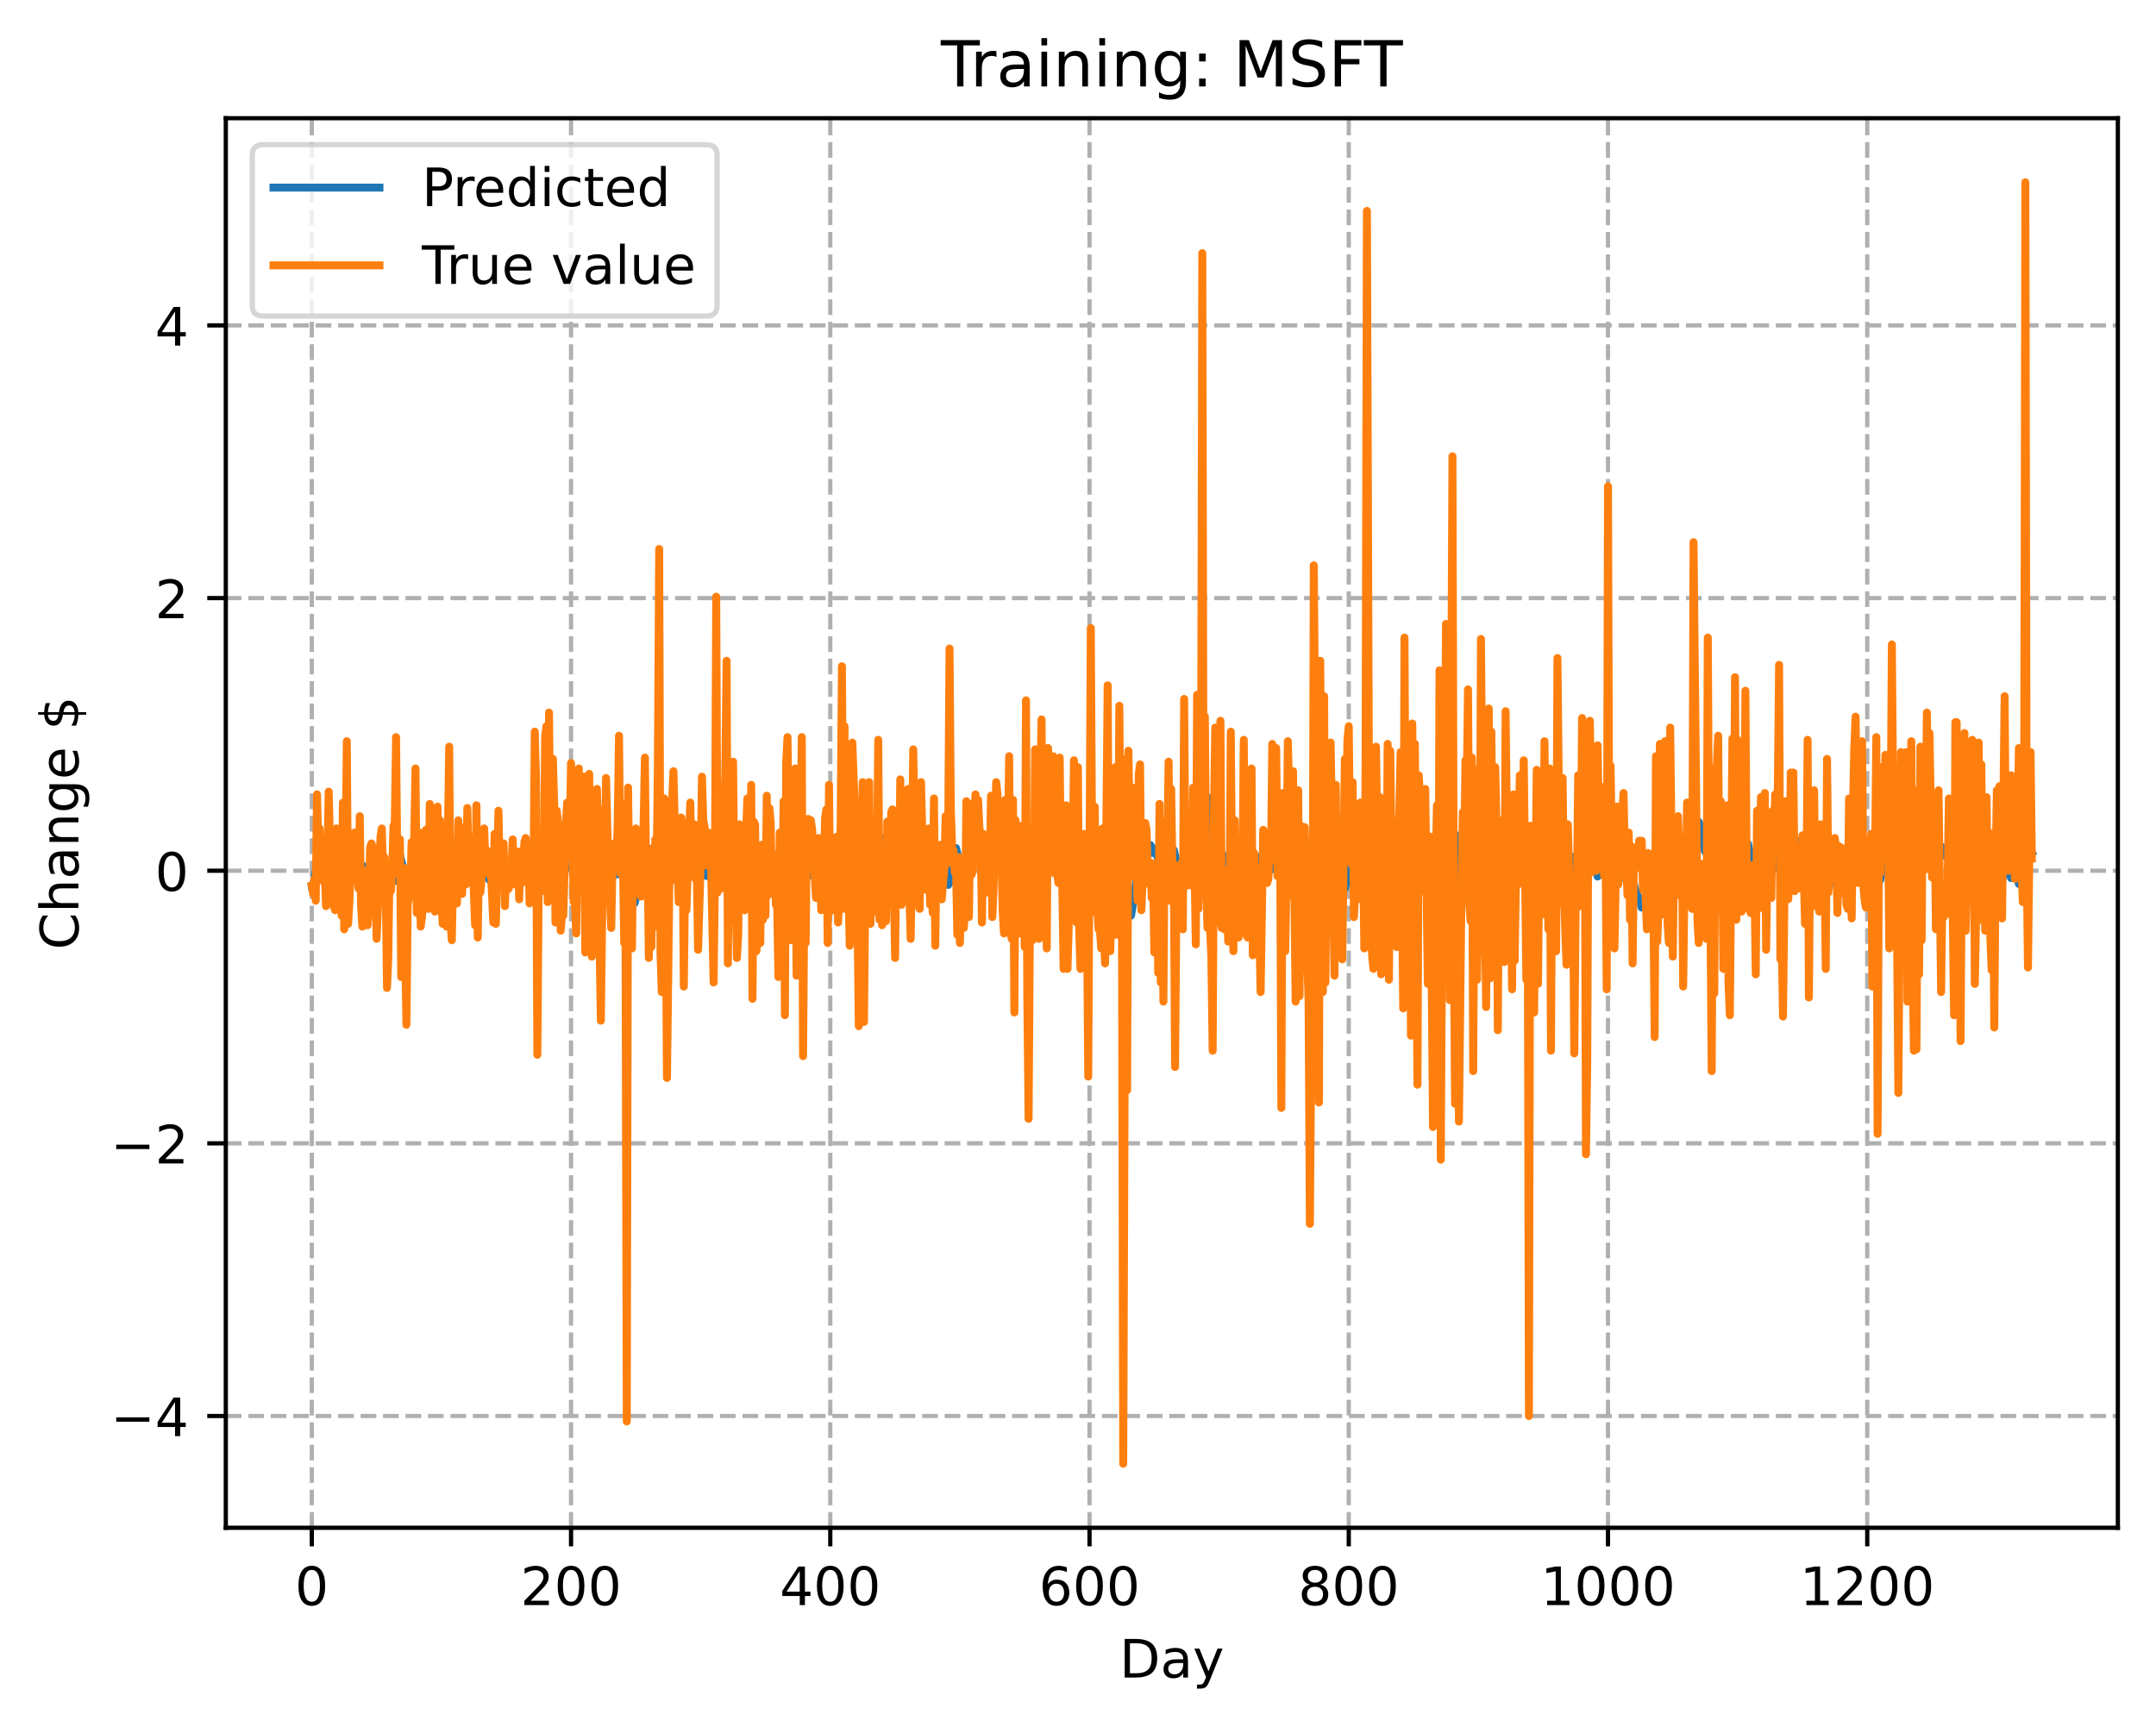 <?xml version="1.0" encoding="utf-8" standalone="no"?>
<!DOCTYPE svg PUBLIC "-//W3C//DTD SVG 1.1//EN"
  "http://www.w3.org/Graphics/SVG/1.1/DTD/svg11.dtd">
<!-- Created with matplotlib (https://matplotlib.org/) -->
<svg height="325.986pt" version="1.1" viewBox="0 0 406.94 325.986" width="406.94pt" xmlns="http://www.w3.org/2000/svg" xmlns:xlink="http://www.w3.org/1999/xlink">
 <defs>
  <style type="text/css">
*{stroke-linecap:butt;stroke-linejoin:round;}
  </style>
 </defs>
 <g id="figure_1">
  <g id="patch_1">
   <path d="M 0 325.986 
L 406.94 325.986 
L 406.94 0 
L 0 0 
z
" style="fill:#ffffff;"/>
  </g>
  <g id="axes_1">
   <g id="patch_2">
    <path d="M 42.62 288.43 
L 399.74 288.43 
L 399.74 22.318 
L 42.62 22.318 
z
" style="fill:#ffffff;"/>
   </g>
   <g id="matplotlib.axis_1">
    <g id="xtick_1">
     <g id="line2d_1">
      <path clip-path="url(#p3bcb61970f)" d="M 58.853 288.43 
L 58.853 22.318 
" style="fill:none;stroke:#b0b0b0;stroke-dasharray:2.96,1.28;stroke-dashoffset:0;stroke-width:0.8;"/>
     </g>
     <g id="line2d_2">
      <defs>
       <path d="M 0 0 
L 0 3.5 
" id="mef9f1b4272" style="stroke:#000000;stroke-width:0.8;"/>
      </defs>
      <g>
       <use style="stroke:#000000;stroke-width:0.8;" x="58.853" xlink:href="#mef9f1b4272" y="288.43"/>
      </g>
     </g>
     <g id="text_1">
      <!-- 0 -->
      <defs>
       <path d="M 31.781 66.406 
Q 24.172 66.406 20.328 58.906 
Q 16.5 51.422 16.5 36.375 
Q 16.5 21.391 20.328 13.891 
Q 24.172 6.391 31.781 6.391 
Q 39.453 6.391 43.281 13.891 
Q 47.125 21.391 47.125 36.375 
Q 47.125 51.422 43.281 58.906 
Q 39.453 66.406 31.781 66.406 
z
M 31.781 74.219 
Q 44.047 74.219 50.516 64.516 
Q 56.984 54.828 56.984 36.375 
Q 56.984 17.969 50.516 8.266 
Q 44.047 -1.422 31.781 -1.422 
Q 19.531 -1.422 13.062 8.266 
Q 6.594 17.969 6.594 36.375 
Q 6.594 54.828 13.062 64.516 
Q 19.531 74.219 31.781 74.219 
z
" id="DejaVuSans-48"/>
      </defs>
      <g transform="translate(55.672 303.029)scale(0.1 -0.1)">
       <use xlink:href="#DejaVuSans-48"/>
      </g>
     </g>
    </g>
    <g id="xtick_2">
     <g id="line2d_3">
      <path clip-path="url(#p3bcb61970f)" d="M 107.784 288.43 
L 107.784 22.318 
" style="fill:none;stroke:#b0b0b0;stroke-dasharray:2.96,1.28;stroke-dashoffset:0;stroke-width:0.8;"/>
     </g>
     <g id="line2d_4">
      <g>
       <use style="stroke:#000000;stroke-width:0.8;" x="107.784" xlink:href="#mef9f1b4272" y="288.43"/>
      </g>
     </g>
     <g id="text_2">
      <!-- 200 -->
      <defs>
       <path d="M 19.188 8.297 
L 53.609 8.297 
L 53.609 0 
L 7.328 0 
L 7.328 8.297 
Q 12.938 14.109 22.625 23.891 
Q 32.328 33.688 34.812 36.531 
Q 39.547 41.844 41.422 45.531 
Q 43.312 49.219 43.312 52.781 
Q 43.312 58.594 39.234 62.25 
Q 35.156 65.922 28.609 65.922 
Q 23.969 65.922 18.812 64.312 
Q 13.672 62.703 7.812 59.422 
L 7.812 69.391 
Q 13.766 71.781 18.938 73 
Q 24.125 74.219 28.422 74.219 
Q 39.75 74.219 46.484 68.547 
Q 53.219 62.891 53.219 53.422 
Q 53.219 48.922 51.531 44.891 
Q 49.859 40.875 45.406 35.406 
Q 44.188 33.984 37.641 27.219 
Q 31.109 20.453 19.188 8.297 
z
" id="DejaVuSans-50"/>
      </defs>
      <g transform="translate(98.24 303.029)scale(0.1 -0.1)">
       <use xlink:href="#DejaVuSans-50"/>
       <use x="63.623" xlink:href="#DejaVuSans-48"/>
       <use x="127.246" xlink:href="#DejaVuSans-48"/>
      </g>
     </g>
    </g>
    <g id="xtick_3">
     <g id="line2d_5">
      <path clip-path="url(#p3bcb61970f)" d="M 156.714 288.43 
L 156.714 22.318 
" style="fill:none;stroke:#b0b0b0;stroke-dasharray:2.96,1.28;stroke-dashoffset:0;stroke-width:0.8;"/>
     </g>
     <g id="line2d_6">
      <g>
       <use style="stroke:#000000;stroke-width:0.8;" x="156.714" xlink:href="#mef9f1b4272" y="288.43"/>
      </g>
     </g>
     <g id="text_3">
      <!-- 400 -->
      <defs>
       <path d="M 37.797 64.312 
L 12.891 25.391 
L 37.797 25.391 
z
M 35.203 72.906 
L 47.609 72.906 
L 47.609 25.391 
L 58.016 25.391 
L 58.016 17.188 
L 47.609 17.188 
L 47.609 0 
L 37.797 0 
L 37.797 17.188 
L 4.891 17.188 
L 4.891 26.703 
z
" id="DejaVuSans-52"/>
      </defs>
      <g transform="translate(147.17 303.029)scale(0.1 -0.1)">
       <use xlink:href="#DejaVuSans-52"/>
       <use x="63.623" xlink:href="#DejaVuSans-48"/>
       <use x="127.246" xlink:href="#DejaVuSans-48"/>
      </g>
     </g>
    </g>
    <g id="xtick_4">
     <g id="line2d_7">
      <path clip-path="url(#p3bcb61970f)" d="M 205.645 288.43 
L 205.645 22.318 
" style="fill:none;stroke:#b0b0b0;stroke-dasharray:2.96,1.28;stroke-dashoffset:0;stroke-width:0.8;"/>
     </g>
     <g id="line2d_8">
      <g>
       <use style="stroke:#000000;stroke-width:0.8;" x="205.645" xlink:href="#mef9f1b4272" y="288.43"/>
      </g>
     </g>
     <g id="text_4">
      <!-- 600 -->
      <defs>
       <path d="M 33.016 40.375 
Q 26.375 40.375 22.484 35.828 
Q 18.609 31.297 18.609 23.391 
Q 18.609 15.531 22.484 10.953 
Q 26.375 6.391 33.016 6.391 
Q 39.656 6.391 43.531 10.953 
Q 47.406 15.531 47.406 23.391 
Q 47.406 31.297 43.531 35.828 
Q 39.656 40.375 33.016 40.375 
z
M 52.594 71.297 
L 52.594 62.312 
Q 48.875 64.062 45.094 64.984 
Q 41.312 65.922 37.594 65.922 
Q 27.828 65.922 22.672 59.328 
Q 17.531 52.734 16.797 39.406 
Q 19.672 43.656 24.016 45.922 
Q 28.375 48.188 33.594 48.188 
Q 44.578 48.188 50.953 41.516 
Q 57.328 34.859 57.328 23.391 
Q 57.328 12.156 50.688 5.359 
Q 44.047 -1.422 33.016 -1.422 
Q 20.359 -1.422 13.672 8.266 
Q 6.984 17.969 6.984 36.375 
Q 6.984 53.656 15.188 63.938 
Q 23.391 74.219 37.203 74.219 
Q 40.922 74.219 44.703 73.484 
Q 48.484 72.75 52.594 71.297 
z
" id="DejaVuSans-54"/>
      </defs>
      <g transform="translate(196.101 303.029)scale(0.1 -0.1)">
       <use xlink:href="#DejaVuSans-54"/>
       <use x="63.623" xlink:href="#DejaVuSans-48"/>
       <use x="127.246" xlink:href="#DejaVuSans-48"/>
      </g>
     </g>
    </g>
    <g id="xtick_5">
     <g id="line2d_9">
      <path clip-path="url(#p3bcb61970f)" d="M 254.575 288.43 
L 254.575 22.318 
" style="fill:none;stroke:#b0b0b0;stroke-dasharray:2.96,1.28;stroke-dashoffset:0;stroke-width:0.8;"/>
     </g>
     <g id="line2d_10">
      <g>
       <use style="stroke:#000000;stroke-width:0.8;" x="254.575" xlink:href="#mef9f1b4272" y="288.43"/>
      </g>
     </g>
     <g id="text_5">
      <!-- 800 -->
      <defs>
       <path d="M 31.781 34.625 
Q 24.75 34.625 20.719 30.859 
Q 16.703 27.094 16.703 20.516 
Q 16.703 13.922 20.719 10.156 
Q 24.75 6.391 31.781 6.391 
Q 38.812 6.391 42.859 10.172 
Q 46.922 13.969 46.922 20.516 
Q 46.922 27.094 42.891 30.859 
Q 38.875 34.625 31.781 34.625 
z
M 21.922 38.812 
Q 15.578 40.375 12.031 44.719 
Q 8.5 49.078 8.5 55.328 
Q 8.5 64.062 14.719 69.141 
Q 20.953 74.219 31.781 74.219 
Q 42.672 74.219 48.875 69.141 
Q 55.078 64.062 55.078 55.328 
Q 55.078 49.078 51.531 44.719 
Q 48 40.375 41.703 38.812 
Q 48.828 37.156 52.797 32.312 
Q 56.781 27.484 56.781 20.516 
Q 56.781 9.906 50.312 4.234 
Q 43.844 -1.422 31.781 -1.422 
Q 19.734 -1.422 13.25 4.234 
Q 6.781 9.906 6.781 20.516 
Q 6.781 27.484 10.781 32.312 
Q 14.797 37.156 21.922 38.812 
z
M 18.312 54.391 
Q 18.312 48.734 21.844 45.562 
Q 25.391 42.391 31.781 42.391 
Q 38.141 42.391 41.719 45.562 
Q 45.312 48.734 45.312 54.391 
Q 45.312 60.062 41.719 63.234 
Q 38.141 66.406 31.781 66.406 
Q 25.391 66.406 21.844 63.234 
Q 18.312 60.062 18.312 54.391 
z
" id="DejaVuSans-56"/>
      </defs>
      <g transform="translate(245.032 303.029)scale(0.1 -0.1)">
       <use xlink:href="#DejaVuSans-56"/>
       <use x="63.623" xlink:href="#DejaVuSans-48"/>
       <use x="127.246" xlink:href="#DejaVuSans-48"/>
      </g>
     </g>
    </g>
    <g id="xtick_6">
     <g id="line2d_11">
      <path clip-path="url(#p3bcb61970f)" d="M 303.506 288.43 
L 303.506 22.318 
" style="fill:none;stroke:#b0b0b0;stroke-dasharray:2.96,1.28;stroke-dashoffset:0;stroke-width:0.8;"/>
     </g>
     <g id="line2d_12">
      <g>
       <use style="stroke:#000000;stroke-width:0.8;" x="303.506" xlink:href="#mef9f1b4272" y="288.43"/>
      </g>
     </g>
     <g id="text_6">
      <!-- 1000 -->
      <defs>
       <path d="M 12.406 8.297 
L 28.516 8.297 
L 28.516 63.922 
L 10.984 60.406 
L 10.984 69.391 
L 28.422 72.906 
L 38.281 72.906 
L 38.281 8.297 
L 54.391 8.297 
L 54.391 0 
L 12.406 0 
z
" id="DejaVuSans-49"/>
      </defs>
      <g transform="translate(290.781 303.029)scale(0.1 -0.1)">
       <use xlink:href="#DejaVuSans-49"/>
       <use x="63.623" xlink:href="#DejaVuSans-48"/>
       <use x="127.246" xlink:href="#DejaVuSans-48"/>
       <use x="190.869" xlink:href="#DejaVuSans-48"/>
      </g>
     </g>
    </g>
    <g id="xtick_7">
     <g id="line2d_13">
      <path clip-path="url(#p3bcb61970f)" d="M 352.437 288.43 
L 352.437 22.318 
" style="fill:none;stroke:#b0b0b0;stroke-dasharray:2.96,1.28;stroke-dashoffset:0;stroke-width:0.8;"/>
     </g>
     <g id="line2d_14">
      <g>
       <use style="stroke:#000000;stroke-width:0.8;" x="352.437" xlink:href="#mef9f1b4272" y="288.43"/>
      </g>
     </g>
     <g id="text_7">
      <!-- 1200 -->
      <g transform="translate(339.712 303.029)scale(0.1 -0.1)">
       <use xlink:href="#DejaVuSans-49"/>
       <use x="63.623" xlink:href="#DejaVuSans-50"/>
       <use x="127.246" xlink:href="#DejaVuSans-48"/>
       <use x="190.869" xlink:href="#DejaVuSans-48"/>
      </g>
     </g>
    </g>
    <g id="text_8">
     <!-- Day -->
     <defs>
      <path d="M 19.672 64.797 
L 19.672 8.109 
L 31.594 8.109 
Q 46.688 8.109 53.688 14.938 
Q 60.688 21.781 60.688 36.531 
Q 60.688 51.172 53.688 57.984 
Q 46.688 64.797 31.594 64.797 
z
M 9.812 72.906 
L 30.078 72.906 
Q 51.266 72.906 61.172 64.094 
Q 71.094 55.281 71.094 36.531 
Q 71.094 17.672 61.125 8.828 
Q 51.172 0 30.078 0 
L 9.812 0 
z
" id="DejaVuSans-68"/>
      <path d="M 34.281 27.484 
Q 23.391 27.484 19.188 25 
Q 14.984 22.516 14.984 16.5 
Q 14.984 11.719 18.141 8.906 
Q 21.297 6.109 26.703 6.109 
Q 34.188 6.109 38.703 11.406 
Q 43.219 16.703 43.219 25.484 
L 43.219 27.484 
z
M 52.203 31.203 
L 52.203 0 
L 43.219 0 
L 43.219 8.297 
Q 40.141 3.328 35.547 0.953 
Q 30.953 -1.422 24.312 -1.422 
Q 15.922 -1.422 10.953 3.297 
Q 6 8.016 6 15.922 
Q 6 25.141 12.172 29.828 
Q 18.359 34.516 30.609 34.516 
L 43.219 34.516 
L 43.219 35.406 
Q 43.219 41.609 39.141 45 
Q 35.062 48.391 27.688 48.391 
Q 23 48.391 18.547 47.266 
Q 14.109 46.141 10.016 43.891 
L 10.016 52.203 
Q 14.938 54.109 19.578 55.047 
Q 24.219 56 28.609 56 
Q 40.484 56 46.344 49.844 
Q 52.203 43.703 52.203 31.203 
z
" id="DejaVuSans-97"/>
      <path d="M 32.172 -5.078 
Q 28.375 -14.844 24.75 -17.812 
Q 21.141 -20.797 15.094 -20.797 
L 7.906 -20.797 
L 7.906 -13.281 
L 13.188 -13.281 
Q 16.891 -13.281 18.938 -11.516 
Q 21 -9.766 23.484 -3.219 
L 25.094 0.875 
L 2.984 54.688 
L 12.5 54.688 
L 29.594 11.922 
L 46.688 54.688 
L 56.203 54.688 
z
" id="DejaVuSans-121"/>
     </defs>
     <g transform="translate(211.307 316.707)scale(0.1 -0.1)">
      <use xlink:href="#DejaVuSans-68"/>
      <use x="77.002" xlink:href="#DejaVuSans-97"/>
      <use x="138.281" xlink:href="#DejaVuSans-121"/>
     </g>
    </g>
   </g>
   <g id="matplotlib.axis_2">
    <g id="ytick_1">
     <g id="line2d_15">
      <path clip-path="url(#p3bcb61970f)" d="M 42.62 267.326 
L 399.74 267.326 
" style="fill:none;stroke:#b0b0b0;stroke-dasharray:2.96,1.28;stroke-dashoffset:0;stroke-width:0.8;"/>
     </g>
     <g id="line2d_16">
      <defs>
       <path d="M 0 0 
L -3.5 0 
" id="mce37fcc3e4" style="stroke:#000000;stroke-width:0.8;"/>
      </defs>
      <g>
       <use style="stroke:#000000;stroke-width:0.8;" x="42.62" xlink:href="#mce37fcc3e4" y="267.326"/>
      </g>
     </g>
     <g id="text_9">
      <!-- −4 -->
      <defs>
       <path d="M 10.594 35.5 
L 73.188 35.5 
L 73.188 27.203 
L 10.594 27.203 
z
" id="DejaVuSans-8722"/>
      </defs>
      <g transform="translate(20.878 271.126)scale(0.1 -0.1)">
       <use xlink:href="#DejaVuSans-8722"/>
       <use x="83.789" xlink:href="#DejaVuSans-52"/>
      </g>
     </g>
    </g>
    <g id="ytick_2">
     <g id="line2d_17">
      <path clip-path="url(#p3bcb61970f)" d="M 42.62 215.854 
L 399.74 215.854 
" style="fill:none;stroke:#b0b0b0;stroke-dasharray:2.96,1.28;stroke-dashoffset:0;stroke-width:0.8;"/>
     </g>
     <g id="line2d_18">
      <g>
       <use style="stroke:#000000;stroke-width:0.8;" x="42.62" xlink:href="#mce37fcc3e4" y="215.854"/>
      </g>
     </g>
     <g id="text_10">
      <!-- −2 -->
      <g transform="translate(20.878 219.653)scale(0.1 -0.1)">
       <use xlink:href="#DejaVuSans-8722"/>
       <use x="83.789" xlink:href="#DejaVuSans-50"/>
      </g>
     </g>
    </g>
    <g id="ytick_3">
     <g id="line2d_19">
      <path clip-path="url(#p3bcb61970f)" d="M 42.62 164.382 
L 399.74 164.382 
" style="fill:none;stroke:#b0b0b0;stroke-dasharray:2.96,1.28;stroke-dashoffset:0;stroke-width:0.8;"/>
     </g>
     <g id="line2d_20">
      <g>
       <use style="stroke:#000000;stroke-width:0.8;" x="42.62" xlink:href="#mce37fcc3e4" y="164.382"/>
      </g>
     </g>
     <g id="text_11">
      <!-- 0 -->
      <g transform="translate(29.258 168.181)scale(0.1 -0.1)">
       <use xlink:href="#DejaVuSans-48"/>
      </g>
     </g>
    </g>
    <g id="ytick_4">
     <g id="line2d_21">
      <path clip-path="url(#p3bcb61970f)" d="M 42.62 112.909 
L 399.74 112.909 
" style="fill:none;stroke:#b0b0b0;stroke-dasharray:2.96,1.28;stroke-dashoffset:0;stroke-width:0.8;"/>
     </g>
     <g id="line2d_22">
      <g>
       <use style="stroke:#000000;stroke-width:0.8;" x="42.62" xlink:href="#mce37fcc3e4" y="112.909"/>
      </g>
     </g>
     <g id="text_12">
      <!-- 2 -->
      <g transform="translate(29.258 116.709)scale(0.1 -0.1)">
       <use xlink:href="#DejaVuSans-50"/>
      </g>
     </g>
    </g>
    <g id="ytick_5">
     <g id="line2d_23">
      <path clip-path="url(#p3bcb61970f)" d="M 42.62 61.437 
L 399.74 61.437 
" style="fill:none;stroke:#b0b0b0;stroke-dasharray:2.96,1.28;stroke-dashoffset:0;stroke-width:0.8;"/>
     </g>
     <g id="line2d_24">
      <g>
       <use style="stroke:#000000;stroke-width:0.8;" x="42.62" xlink:href="#mce37fcc3e4" y="61.437"/>
      </g>
     </g>
     <g id="text_13">
      <!-- 4 -->
      <g transform="translate(29.258 65.236)scale(0.1 -0.1)">
       <use xlink:href="#DejaVuSans-52"/>
      </g>
     </g>
    </g>
    <g id="text_14">
     <!-- Change $ -->
     <defs>
      <path d="M 64.406 67.281 
L 64.406 56.891 
Q 59.422 61.531 53.781 63.812 
Q 48.141 66.109 41.797 66.109 
Q 29.297 66.109 22.656 58.469 
Q 16.016 50.828 16.016 36.375 
Q 16.016 21.969 22.656 14.328 
Q 29.297 6.688 41.797 6.688 
Q 48.141 6.688 53.781 8.984 
Q 59.422 11.281 64.406 15.922 
L 64.406 5.609 
Q 59.234 2.094 53.438 0.328 
Q 47.656 -1.422 41.219 -1.422 
Q 24.656 -1.422 15.125 8.703 
Q 5.609 18.844 5.609 36.375 
Q 5.609 53.953 15.125 64.078 
Q 24.656 74.219 41.219 74.219 
Q 47.75 74.219 53.531 72.484 
Q 59.328 70.75 64.406 67.281 
z
" id="DejaVuSans-67"/>
      <path d="M 54.891 33.016 
L 54.891 0 
L 45.906 0 
L 45.906 32.719 
Q 45.906 40.484 42.875 44.328 
Q 39.844 48.188 33.797 48.188 
Q 26.516 48.188 22.312 43.547 
Q 18.109 38.922 18.109 30.906 
L 18.109 0 
L 9.078 0 
L 9.078 75.984 
L 18.109 75.984 
L 18.109 46.188 
Q 21.344 51.125 25.703 53.562 
Q 30.078 56 35.797 56 
Q 45.219 56 50.047 50.172 
Q 54.891 44.344 54.891 33.016 
z
" id="DejaVuSans-104"/>
      <path d="M 54.891 33.016 
L 54.891 0 
L 45.906 0 
L 45.906 32.719 
Q 45.906 40.484 42.875 44.328 
Q 39.844 48.188 33.797 48.188 
Q 26.516 48.188 22.312 43.547 
Q 18.109 38.922 18.109 30.906 
L 18.109 0 
L 9.078 0 
L 9.078 54.688 
L 18.109 54.688 
L 18.109 46.188 
Q 21.344 51.125 25.703 53.562 
Q 30.078 56 35.797 56 
Q 45.219 56 50.047 50.172 
Q 54.891 44.344 54.891 33.016 
z
" id="DejaVuSans-110"/>
      <path d="M 45.406 27.984 
Q 45.406 37.75 41.375 43.109 
Q 37.359 48.484 30.078 48.484 
Q 22.859 48.484 18.828 43.109 
Q 14.797 37.75 14.797 27.984 
Q 14.797 18.266 18.828 12.891 
Q 22.859 7.516 30.078 7.516 
Q 37.359 7.516 41.375 12.891 
Q 45.406 18.266 45.406 27.984 
z
M 54.391 6.781 
Q 54.391 -7.172 48.188 -13.984 
Q 42 -20.797 29.203 -20.797 
Q 24.469 -20.797 20.266 -20.094 
Q 16.062 -19.391 12.109 -17.922 
L 12.109 -9.188 
Q 16.062 -11.328 19.922 -12.344 
Q 23.781 -13.375 27.781 -13.375 
Q 36.625 -13.375 41.016 -8.766 
Q 45.406 -4.156 45.406 5.172 
L 45.406 9.625 
Q 42.625 4.781 38.281 2.391 
Q 33.938 0 27.875 0 
Q 17.828 0 11.672 7.656 
Q 5.516 15.328 5.516 27.984 
Q 5.516 40.672 11.672 48.328 
Q 17.828 56 27.875 56 
Q 33.938 56 38.281 53.609 
Q 42.625 51.219 45.406 46.391 
L 45.406 54.688 
L 54.391 54.688 
z
" id="DejaVuSans-103"/>
      <path d="M 56.203 29.594 
L 56.203 25.203 
L 14.891 25.203 
Q 15.484 15.922 20.484 11.062 
Q 25.484 6.203 34.422 6.203 
Q 39.594 6.203 44.453 7.469 
Q 49.312 8.734 54.109 11.281 
L 54.109 2.781 
Q 49.266 0.734 44.188 -0.344 
Q 39.109 -1.422 33.891 -1.422 
Q 20.797 -1.422 13.156 6.188 
Q 5.516 13.812 5.516 26.812 
Q 5.516 40.234 12.766 48.109 
Q 20.016 56 32.328 56 
Q 43.359 56 49.781 48.891 
Q 56.203 41.797 56.203 29.594 
z
M 47.219 32.234 
Q 47.125 39.594 43.094 43.984 
Q 39.062 48.391 32.422 48.391 
Q 24.906 48.391 20.391 44.141 
Q 15.875 39.891 15.188 32.172 
z
" id="DejaVuSans-101"/>
      <path id="DejaVuSans-32"/>
      <path d="M 33.797 -14.703 
L 28.906 -14.703 
L 28.859 0 
Q 23.734 0.094 18.609 1.188 
Q 13.484 2.297 8.297 4.5 
L 8.297 13.281 
Q 13.281 10.156 18.375 8.562 
Q 23.484 6.984 28.906 6.938 
L 28.906 29.203 
Q 18.109 30.953 13.203 35.156 
Q 8.297 39.359 8.297 46.688 
Q 8.297 54.641 13.625 59.219 
Q 18.953 63.812 28.906 64.5 
L 28.906 75.984 
L 33.797 75.984 
L 33.797 64.656 
Q 38.328 64.453 42.578 63.688 
Q 46.828 62.938 50.875 61.625 
L 50.875 53.078 
Q 46.828 55.125 42.547 56.25 
Q 38.281 57.375 33.797 57.562 
L 33.797 36.719 
Q 44.875 35.016 50.094 30.609 
Q 55.328 26.219 55.328 18.609 
Q 55.328 10.359 49.781 5.594 
Q 44.234 0.828 33.797 0.094 
z
M 28.906 37.594 
L 28.906 57.625 
Q 23.25 56.984 20.266 54.391 
Q 17.281 51.812 17.281 47.516 
Q 17.281 43.312 20.031 40.969 
Q 22.797 38.625 28.906 37.594 
z
M 33.797 28.219 
L 33.797 7.078 
Q 39.984 7.906 43.141 10.594 
Q 46.297 13.281 46.297 17.672 
Q 46.297 21.969 43.281 24.5 
Q 40.281 27.047 33.797 28.219 
z
" id="DejaVuSans-36"/>
     </defs>
     <g transform="translate(14.798 179.288)rotate(-90)scale(0.1 -0.1)">
      <use xlink:href="#DejaVuSans-67"/>
      <use x="69.824" xlink:href="#DejaVuSans-104"/>
      <use x="133.203" xlink:href="#DejaVuSans-97"/>
      <use x="194.482" xlink:href="#DejaVuSans-110"/>
      <use x="257.861" xlink:href="#DejaVuSans-103"/>
      <use x="321.338" xlink:href="#DejaVuSans-101"/>
      <use x="382.861" xlink:href="#DejaVuSans-32"/>
      <use x="414.648" xlink:href="#DejaVuSans-36"/>
     </g>
    </g>
   </g>
   <g id="line2d_25">
    <path clip-path="url(#p3bcb61970f)" d="M 58.853 167.343 
L 59.098 167.303 
L 59.832 163.087 
L 60.076 162.303 
L 61.055 163.554 
L 61.789 162.045 
L 62.034 162.944 
L 62.278 162.821 
L 62.523 163.232 
L 62.767 162.819 
L 63.012 163.127 
L 63.501 162.681 
L 63.746 163.32 
L 63.991 164.369 
L 64.235 163.97 
L 64.48 164.295 
L 64.725 164.019 
L 64.969 163.518 
L 65.214 163.73 
L 65.459 164.443 
L 65.703 163.65 
L 65.948 163.427 
L 66.193 163.428 
L 66.437 164.56 
L 66.682 164.199 
L 67.171 164.291 
L 67.416 165.355 
L 67.905 163.657 
L 68.15 163.766 
L 68.395 163.364 
L 68.639 163.715 
L 68.884 163.808 
L 69.128 164.274 
L 69.618 165.935 
L 69.862 166.166 
L 70.352 166.913 
L 70.596 167.333 
L 71.086 165.803 
L 71.33 165.623 
L 71.82 164.586 
L 72.064 164.429 
L 72.309 165.04 
L 72.554 164.366 
L 72.798 164.442 
L 73.043 164.03 
L 73.288 164.423 
L 73.777 166.221 
L 74.266 165.967 
L 74.511 166.295 
L 74.755 165.43 
L 75.245 161.321 
L 75.489 161.482 
L 75.979 163.383 
L 76.223 163.884 
L 76.713 165.959 
L 76.957 165.789 
L 77.447 164.583 
L 77.691 162.806 
L 77.936 163.365 
L 78.425 162.477 
L 78.67 159.792 
L 78.915 160.487 
L 79.159 160.815 
L 79.649 163.28 
L 79.893 163.594 
L 80.138 164.445 
L 80.383 164.054 
L 80.627 162.34 
L 80.872 165.157 
L 81.116 165.522 
L 81.361 165.33 
L 81.606 165.4 
L 81.85 162.793 
L 82.095 163.549 
L 82.34 163.913 
L 82.584 164.901 
L 83.074 160.972 
L 83.318 162.923 
L 83.563 161.289 
L 83.808 160.973 
L 84.052 162.75 
L 84.542 162.733 
L 84.786 161.94 
L 85.031 162.261 
L 85.276 160.102 
L 85.52 160.082 
L 85.765 160.286 
L 86.01 160.02 
L 86.254 159.991 
L 86.499 160.367 
L 86.988 162.702 
L 87.233 160.399 
L 87.477 160.032 
L 87.722 161.918 
L 87.967 161.898 
L 88.211 160.372 
L 88.456 161.518 
L 88.701 160.52 
L 89.435 163.883 
L 89.679 161.938 
L 90.169 163.091 
L 90.413 163.617 
L 90.658 165.338 
L 90.903 165.073 
L 91.147 164.336 
L 91.637 165.216 
L 91.881 164.658 
L 92.126 164.697 
L 92.371 166.113 
L 92.615 163.907 
L 92.86 163.865 
L 93.104 164.187 
L 93.349 163.991 
L 93.838 164.598 
L 94.083 165.538 
L 94.328 164.274 
L 94.572 164.289 
L 95.062 165.179 
L 95.306 164.321 
L 95.551 163.977 
L 95.796 165.106 
L 96.53 164.093 
L 96.774 166.047 
L 97.019 166.101 
L 97.264 163.727 
L 97.753 164.804 
L 97.998 164.777 
L 98.242 163.986 
L 98.487 165.683 
L 98.731 163.644 
L 98.976 165.098 
L 99.221 165.369 
L 99.465 163.734 
L 99.71 164.623 
L 99.955 164.623 
L 100.199 163.818 
L 100.444 165.243 
L 100.689 165.387 
L 101.423 159.733 
L 101.667 159.362 
L 101.912 159.949 
L 102.157 160.174 
L 102.401 162.788 
L 102.646 162.472 
L 102.891 162.856 
L 103.135 159.591 
L 103.38 158.27 
L 103.625 157.68 
L 103.869 155.743 
L 104.114 156.167 
L 104.359 156.2 
L 104.848 156.593 
L 105.092 158.202 
L 105.337 158.896 
L 105.582 160.258 
L 106.071 161.286 
L 106.316 161.105 
L 106.56 161.416 
L 106.805 162.21 
L 107.05 163.775 
L 107.294 163.253 
L 107.539 161.538 
L 107.784 162.807 
L 108.028 161.921 
L 108.273 162.298 
L 108.518 161.47 
L 108.762 161.255 
L 109.007 161.824 
L 109.252 163.532 
L 109.496 163.414 
L 109.986 160.992 
L 110.23 161.795 
L 110.475 161.654 
L 110.719 163.225 
L 110.964 161.378 
L 111.209 163.326 
L 111.698 162.622 
L 111.943 162.937 
L 112.187 163.527 
L 112.432 163.421 
L 112.921 162.96 
L 113.166 162.364 
L 113.411 162.373 
L 113.655 163.431 
L 113.9 162.654 
L 114.145 162.949 
L 114.634 161.038 
L 114.879 162.544 
L 115.123 161.342 
L 115.368 161.589 
L 115.613 161.256 
L 115.857 161.832 
L 116.102 163.666 
L 116.591 165.063 
L 116.836 164.414 
L 117.08 163.447 
L 117.325 161.342 
L 117.57 161.313 
L 117.814 162.403 
L 118.059 162.485 
L 118.304 161.903 
L 118.548 166.934 
L 118.793 168.316 
L 119.772 170.513 
L 120.016 169.617 
L 120.261 169.178 
L 120.75 166.195 
L 120.995 166.452 
L 121.24 165.897 
L 121.484 164.832 
L 121.729 164.401 
L 122.218 162.511 
L 122.463 162.566 
L 122.707 162.763 
L 122.952 162.646 
L 123.197 160.157 
L 123.441 163.001 
L 123.686 164.406 
L 123.931 164.845 
L 124.175 165.564 
L 124.42 164.914 
L 124.665 158.48 
L 124.909 157.79 
L 125.154 157.933 
L 125.399 158.489 
L 125.643 158.721 
L 125.888 158.7 
L 126.133 160.705 
L 126.377 160.434 
L 126.622 162.506 
L 127.111 163.709 
L 127.356 162.374 
L 127.601 162.894 
L 127.845 162.62 
L 128.09 163.366 
L 128.334 162.58 
L 128.579 162.311 
L 128.824 162.433 
L 129.068 162.885 
L 129.313 162.706 
L 129.558 162.908 
L 130.047 164.526 
L 130.292 165.401 
L 130.536 164.911 
L 130.781 163.988 
L 131.27 164.754 
L 131.515 163.74 
L 131.76 164.207 
L 132.249 163.515 
L 132.494 165.464 
L 132.738 164.238 
L 133.228 165.129 
L 133.472 165.387 
L 133.717 164.288 
L 133.962 164.345 
L 134.206 165.83 
L 134.451 166.191 
L 134.695 165.002 
L 134.94 166.088 
L 135.185 164.218 
L 135.429 160.852 
L 135.919 160.071 
L 136.163 161.658 
L 136.408 161.369 
L 136.897 162.71 
L 137.142 161.924 
L 137.387 157.799 
L 137.631 157.634 
L 137.876 159.122 
L 138.121 158.789 
L 138.365 158.872 
L 138.855 158.501 
L 139.099 157.896 
L 139.344 158.156 
L 139.589 158.821 
L 140.078 161.026 
L 140.567 164.724 
L 141.056 165.642 
L 141.301 164.974 
L 141.546 165.003 
L 142.035 161.8 
L 142.28 161.582 
L 142.524 161.06 
L 143.014 163.531 
L 143.258 163.967 
L 143.503 164.107 
L 143.748 164.675 
L 143.992 165.853 
L 144.482 164 
L 144.726 164.931 
L 144.971 164.122 
L 145.216 164.616 
L 145.46 164.59 
L 145.705 164.976 
L 145.95 163.875 
L 146.194 163.596 
L 146.439 165.578 
L 146.683 163.832 
L 146.928 163.359 
L 147.173 164.638 
L 147.417 164.603 
L 147.662 165.369 
L 148.151 164.895 
L 148.396 166.025 
L 149.13 162.575 
L 149.375 162.356 
L 149.864 161.224 
L 150.109 163.247 
L 150.353 161.911 
L 150.843 162.864 
L 151.087 163.083 
L 151.332 164.425 
L 151.577 161.876 
L 152.066 163.452 
L 152.31 162.938 
L 152.555 164.852 
L 153.044 165.246 
L 153.289 164.549 
L 153.534 164.868 
L 153.778 163.63 
L 154.023 164.24 
L 154.268 163.731 
L 154.512 165.713 
L 154.757 166.438 
L 155.002 166.403 
L 155.246 165.578 
L 155.736 163.45 
L 156.47 163.173 
L 156.714 163.562 
L 156.959 162.876 
L 157.204 163.585 
L 157.448 162.782 
L 157.693 163.337 
L 157.938 164.612 
L 158.182 164.17 
L 158.671 162.543 
L 158.916 163.555 
L 159.65 158.461 
L 159.895 156.9 
L 160.139 156.92 
L 160.384 156.657 
L 161.118 159.531 
L 161.363 158.233 
L 161.607 159.685 
L 161.852 159.361 
L 162.097 158.202 
L 162.341 159.61 
L 162.586 159.717 
L 162.831 161.648 
L 163.075 162.04 
L 163.32 163.156 
L 163.565 162.654 
L 163.809 162.728 
L 164.054 161.648 
L 164.788 160.165 
L 165.032 161.351 
L 165.277 160.387 
L 165.522 161.822 
L 165.766 162.32 
L 166.256 159.806 
L 166.5 158.595 
L 166.745 159.933 
L 166.99 157.987 
L 167.234 159.542 
L 168.213 162.288 
L 168.702 160.815 
L 168.947 161.442 
L 169.192 161.35 
L 169.436 160.156 
L 169.681 159.973 
L 169.926 159.501 
L 170.659 161.116 
L 170.904 162.622 
L 171.149 161.792 
L 171.393 162.804 
L 171.638 161.153 
L 171.883 160.832 
L 172.372 162.882 
L 172.617 162.389 
L 172.861 163.418 
L 173.106 161.671 
L 173.351 161.731 
L 173.595 161.336 
L 173.84 162.36 
L 174.085 162.448 
L 174.574 164.013 
L 174.819 161.495 
L 175.063 161.367 
L 175.553 163.037 
L 175.797 162.025 
L 176.042 162.013 
L 176.286 162.574 
L 176.531 161.975 
L 177.02 164.368 
L 177.265 164.146 
L 177.754 165.85 
L 177.999 165.352 
L 178.244 164.445 
L 178.488 164.657 
L 178.733 165.111 
L 178.978 167.059 
L 179.222 166.665 
L 179.467 161.885 
L 179.956 160.25 
L 180.201 160.751 
L 180.446 160.111 
L 180.935 162.132 
L 181.18 163.824 
L 181.424 164.139 
L 181.669 163.036 
L 181.914 162.965 
L 182.158 163.456 
L 182.403 163.306 
L 182.647 163.382 
L 182.892 163.623 
L 183.137 162.993 
L 183.381 162.686 
L 183.626 161.565 
L 183.871 162.443 
L 184.115 162.215 
L 184.36 161.345 
L 184.605 162.083 
L 184.849 161.578 
L 185.339 162.307 
L 185.583 161.842 
L 185.828 162.627 
L 186.073 162.215 
L 186.317 163.703 
L 186.562 163.73 
L 186.807 162.955 
L 187.051 163.312 
L 187.296 163.91 
L 187.541 163.34 
L 187.785 161.89 
L 188.03 163.304 
L 188.519 162.162 
L 189.008 162.595 
L 189.253 163.576 
L 189.498 162.877 
L 189.742 163.057 
L 189.987 163.676 
L 190.232 163.294 
L 190.476 163.641 
L 190.721 160.838 
L 190.966 161.313 
L 191.21 161.343 
L 191.455 161.798 
L 191.7 164.646 
L 191.944 165.493 
L 192.189 167.298 
L 192.434 165.826 
L 192.678 165.089 
L 192.923 163.725 
L 193.168 164.402 
L 193.657 167.243 
L 193.902 164.269 
L 194.146 164.631 
L 194.391 166.929 
L 194.88 168.754 
L 195.125 168.484 
L 195.369 168.471 
L 195.614 166.4 
L 195.859 166.397 
L 196.103 165.118 
L 196.348 163.102 
L 196.593 162.83 
L 196.837 160.808 
L 197.082 159.781 
L 197.327 159.513 
L 197.571 160.126 
L 197.816 160.413 
L 198.061 159.201 
L 198.305 160.056 
L 198.55 161.348 
L 198.795 161.801 
L 199.284 158.864 
L 199.529 159.585 
L 200.018 158.541 
L 200.262 158.977 
L 200.507 157.772 
L 200.752 157.574 
L 200.996 158.942 
L 201.241 159.249 
L 201.73 161.574 
L 201.975 161.025 
L 202.22 161.05 
L 202.464 161.502 
L 202.709 162.762 
L 202.954 162.1 
L 203.198 160.446 
L 203.443 160.525 
L 203.932 159.98 
L 204.177 160.633 
L 204.422 160.216 
L 204.666 160.949 
L 204.911 162.41 
L 205.156 162.504 
L 205.4 162.004 
L 205.645 164.015 
L 205.889 160.241 
L 206.134 160.449 
L 206.379 161.329 
L 207.113 162.841 
L 207.357 162.52 
L 207.602 161.35 
L 207.847 160.893 
L 208.091 162.155 
L 208.336 161.804 
L 208.581 163.297 
L 208.825 163.062 
L 209.07 164.052 
L 209.559 162.219 
L 209.804 163.033 
L 210.049 161.654 
L 210.293 161.951 
L 210.538 162.527 
L 210.783 161.919 
L 211.027 162.365 
L 211.272 162.401 
L 211.517 160.033 
L 211.761 161.321 
L 212.006 160.715 
L 212.25 167.018 
L 212.495 169.994 
L 212.74 170.375 
L 212.984 172.232 
L 213.229 172.83 
L 213.474 172.861 
L 214.208 168.581 
L 214.452 166.53 
L 215.186 164.038 
L 215.431 164.019 
L 215.676 162.903 
L 215.92 160.665 
L 216.165 160.233 
L 216.654 161.54 
L 217.144 159.546 
L 217.388 160.309 
L 217.633 160.11 
L 217.877 161.094 
L 218.122 161.069 
L 218.367 161.349 
L 218.856 163.185 
L 219.101 163.4 
L 219.345 163.876 
L 219.59 161.32 
L 219.835 163.895 
L 220.079 163.687 
L 220.569 165.491 
L 221.058 161.987 
L 221.303 161.547 
L 221.547 160.481 
L 222.281 163.459 
L 222.526 163.631 
L 222.771 163.34 
L 223.015 163.487 
L 223.26 163.769 
L 223.505 164.42 
L 223.994 161.214 
L 224.238 160.37 
L 224.483 161.396 
L 224.728 161.547 
L 224.972 163.131 
L 225.217 162.691 
L 225.462 162.502 
L 225.706 161.92 
L 225.951 161.791 
L 226.196 160.345 
L 226.44 160.225 
L 226.685 160.983 
L 226.93 160.974 
L 227.174 152.498 
L 227.419 152.091 
L 227.908 150.485 
L 228.153 151.007 
L 229.376 162.51 
L 229.621 162.903 
L 229.865 162.701 
L 230.11 161.603 
L 230.355 162.57 
L 230.599 161.463 
L 230.844 161.782 
L 231.089 161.549 
L 231.333 161.912 
L 231.578 163.426 
L 231.823 163.65 
L 232.067 163.111 
L 232.312 163.581 
L 232.557 162.656 
L 232.801 162.398 
L 233.046 161.766 
L 233.291 162.401 
L 233.78 161.607 
L 234.025 161.882 
L 234.269 161.932 
L 234.514 162.569 
L 234.759 161.186 
L 235.003 161.46 
L 235.248 160.746 
L 235.493 160.71 
L 235.737 161.286 
L 235.982 161.383 
L 236.226 162.671 
L 236.471 162.521 
L 236.716 161.865 
L 236.96 162.853 
L 237.205 162.035 
L 237.45 161.784 
L 237.694 163.574 
L 237.939 163.989 
L 238.184 164.844 
L 238.428 164.675 
L 238.673 164.976 
L 238.918 164.902 
L 239.652 162.143 
L 239.896 162.459 
L 240.141 163.435 
L 240.386 163.436 
L 240.63 164.204 
L 240.875 164.052 
L 241.12 163.649 
L 241.364 161.756 
L 241.609 161.915 
L 241.853 162.621 
L 242.098 164.578 
L 242.343 164.998 
L 242.587 164.549 
L 242.832 164.726 
L 243.077 165.214 
L 243.321 163.997 
L 243.566 163.802 
L 243.811 162.474 
L 244.055 163.809 
L 244.3 162.871 
L 245.034 165.801 
L 245.279 166.108 
L 245.523 166.9 
L 245.768 167.138 
L 246.013 166.724 
L 246.257 166.731 
L 246.502 167.028 
L 246.747 165.718 
L 246.991 165.372 
L 247.236 166.408 
L 247.725 172.79 
L 247.97 173.692 
L 248.459 168.741 
L 248.704 168.568 
L 248.948 167.903 
L 249.193 169.413 
L 249.438 167.002 
L 249.682 167.612 
L 249.927 166.986 
L 250.172 165.334 
L 250.416 165.644 
L 250.661 166.601 
L 250.906 166.727 
L 251.15 166.331 
L 251.395 165.265 
L 251.64 165.263 
L 251.884 163.893 
L 252.374 164.316 
L 252.863 162.882 
L 253.108 164.48 
L 253.352 165.291 
L 253.597 165.65 
L 253.841 167.71 
L 254.82 163.09 
L 255.065 162.574 
L 255.309 163.502 
L 255.799 161.56 
L 256.043 161.003 
L 256.288 160.993 
L 256.533 161.248 
L 256.777 162.083 
L 257.267 164.689 
L 257.511 165.201 
L 258.001 164.022 
L 258.245 154.029 
L 258.49 151.221 
L 258.735 150.709 
L 258.979 151.817 
L 259.713 157.472 
L 259.958 158.381 
L 260.202 159.763 
L 260.447 159.485 
L 260.692 160.009 
L 260.936 161.427 
L 261.181 161.845 
L 261.426 163.269 
L 261.67 163.996 
L 261.915 164.228 
L 262.16 163.797 
L 262.404 164.477 
L 262.649 164.119 
L 262.894 165.326 
L 263.138 165.616 
L 263.628 167.75 
L 263.872 167.374 
L 264.117 167.574 
L 264.362 167.499 
L 264.606 166.986 
L 264.851 164.712 
L 265.096 164.979 
L 265.34 161.997 
L 265.585 161.878 
L 265.829 160.333 
L 266.319 162.511 
L 266.563 164.992 
L 266.808 163.922 
L 267.053 164.61 
L 267.297 164.699 
L 267.542 163.453 
L 267.787 164.446 
L 268.031 164.52 
L 268.276 164.993 
L 268.521 164.922 
L 268.765 164.579 
L 269.255 164.921 
L 269.499 164.355 
L 269.744 165.118 
L 269.989 165.172 
L 270.967 169.93 
L 271.457 168.603 
L 271.701 169.011 
L 271.946 166.424 
L 272.19 168.887 
L 272.435 169.082 
L 272.68 168.946 
L 272.924 168.141 
L 273.169 164.69 
L 273.414 164.728 
L 273.903 164.426 
L 274.148 163.892 
L 274.392 158.92 
L 274.637 157.528 
L 274.882 159.73 
L 275.371 161.587 
L 275.616 164.886 
L 275.86 166.176 
L 276.105 166.029 
L 276.35 166.187 
L 276.594 165.525 
L 277.084 163.888 
L 277.328 161.411 
L 277.573 160.997 
L 277.817 159.695 
L 278.062 159.697 
L 278.307 162.428 
L 278.551 163.814 
L 278.796 163.757 
L 279.285 165.484 
L 279.53 165.619 
L 279.775 162.764 
L 280.019 162.444 
L 280.264 162.846 
L 280.509 162.977 
L 280.753 163.746 
L 280.998 163.67 
L 281.243 162.674 
L 281.487 162.942 
L 281.732 161.83 
L 282.221 163.957 
L 282.466 162.641 
L 282.955 163.226 
L 283.445 165.511 
L 283.934 164.36 
L 284.178 164.889 
L 284.423 163.793 
L 284.668 163.519 
L 284.912 164.192 
L 285.157 163.968 
L 285.402 162.879 
L 285.646 163.358 
L 286.136 164.956 
L 286.38 164.454 
L 286.625 163.372 
L 286.87 163.462 
L 287.114 162.966 
L 287.604 164.81 
L 287.848 163.854 
L 288.093 162.23 
L 288.338 162.505 
L 288.582 163.535 
L 288.827 170.288 
L 289.072 171.591 
L 289.316 172.291 
L 289.561 171.411 
L 289.805 172.322 
L 290.295 170.135 
L 290.539 170.595 
L 290.784 170.322 
L 291.029 171.552 
L 291.518 169.477 
L 291.763 166.903 
L 292.007 167.332 
L 292.252 166.838 
L 292.741 164.508 
L 293.231 166.827 
L 293.475 166.656 
L 293.72 166.811 
L 293.965 166.781 
L 294.209 163.464 
L 294.699 162.137 
L 294.943 162.863 
L 295.188 162.627 
L 295.433 161.283 
L 295.677 160.82 
L 296.166 162.866 
L 296.411 162.801 
L 296.656 161.862 
L 296.9 162.136 
L 297.145 161.714 
L 297.39 164.271 
L 297.634 163.636 
L 297.879 163.635 
L 298.124 162.515 
L 298.368 162.201 
L 298.613 161.595 
L 298.858 160.368 
L 299.102 160.284 
L 299.347 158.825 
L 299.836 163.423 
L 300.326 163.031 
L 300.57 163.394 
L 300.815 162.368 
L 301.06 163.16 
L 301.549 165.476 
L 301.793 164.349 
L 302.038 164.75 
L 302.283 164.022 
L 302.527 163.918 
L 302.772 165.088 
L 303.017 162.972 
L 303.261 163.623 
L 303.506 164.647 
L 303.751 160.007 
L 304.24 158.488 
L 304.485 159.106 
L 304.729 160.734 
L 304.974 161.416 
L 305.219 163.115 
L 305.708 163.674 
L 305.953 163.759 
L 306.197 165.113 
L 306.442 165.646 
L 306.687 165.31 
L 307.176 166.592 
L 307.42 165.699 
L 307.665 165.822 
L 307.91 165.776 
L 308.154 166.831 
L 308.399 166.928 
L 308.644 167.988 
L 308.888 168.304 
L 309.133 169.397 
L 309.622 170.407 
L 309.867 171.336 
L 310.112 170.795 
L 310.356 169.494 
L 310.601 169.642 
L 311.09 167.67 
L 311.335 168.414 
L 311.58 169.815 
L 311.824 168.117 
L 312.069 168.179 
L 312.314 167.713 
L 312.558 167.914 
L 312.803 167.91 
L 313.048 167.315 
L 313.292 166.386 
L 313.537 165.01 
L 313.781 165.663 
L 314.026 165.343 
L 314.515 163.199 
L 314.76 163.957 
L 315.005 163.947 
L 315.249 163.514 
L 315.494 162.25 
L 315.983 164.02 
L 316.473 164.203 
L 316.962 162.721 
L 317.207 164.82 
L 317.451 165.266 
L 317.941 166.792 
L 318.185 164.701 
L 318.43 164.283 
L 318.675 165.445 
L 319.164 164.668 
L 319.408 164.689 
L 319.653 163.169 
L 320.142 156.704 
L 320.387 154.992 
L 320.632 155.168 
L 321.121 156.523 
L 321.61 160.308 
L 321.855 160.799 
L 322.1 160.708 
L 322.344 161.528 
L 322.589 159.842 
L 322.834 160.282 
L 323.078 160.422 
L 323.323 160.967 
L 323.812 163.838 
L 324.302 163.476 
L 324.546 161.874 
L 324.791 161.2 
L 325.036 161.686 
L 325.28 162.713 
L 325.769 163.707 
L 326.014 165.223 
L 326.259 165.486 
L 326.503 165.571 
L 326.748 166.502 
L 326.993 166.995 
L 327.482 166.184 
L 327.727 164.723 
L 327.971 164.601 
L 328.216 163.212 
L 328.461 163.762 
L 328.705 163.267 
L 329.195 161.106 
L 329.439 160.674 
L 329.684 159.451 
L 329.929 159.315 
L 330.173 160.46 
L 330.418 162.234 
L 331.152 164.319 
L 331.396 163.429 
L 332.13 162.238 
L 332.62 164.241 
L 332.864 163.644 
L 333.109 162.408 
L 333.354 162.44 
L 333.598 162.357 
L 333.843 162.916 
L 334.088 162.695 
L 334.332 162.202 
L 334.577 161.271 
L 334.822 161.227 
L 335.066 162.954 
L 335.311 163.131 
L 335.556 163.989 
L 335.8 163.938 
L 336.045 161.229 
L 336.29 161.042 
L 336.534 160.463 
L 336.779 162.241 
L 337.268 163.496 
L 337.513 162.646 
L 338.002 161.907 
L 338.247 161.131 
L 338.491 161.221 
L 338.736 160.148 
L 338.981 160.604 
L 339.225 159.119 
L 339.47 158.695 
L 339.715 159.538 
L 339.959 158.941 
L 340.204 158.827 
L 340.938 161.475 
L 341.183 161.24 
L 341.427 160.826 
L 341.917 161.993 
L 342.161 163.711 
L 342.651 163.734 
L 342.895 163.34 
L 343.14 163.503 
L 343.384 162.988 
L 343.629 162.788 
L 343.874 162.07 
L 344.363 162.655 
L 344.608 164.007 
L 344.852 164.641 
L 345.097 163.593 
L 345.342 163.108 
L 345.831 165.453 
L 346.32 166.345 
L 346.565 166.588 
L 346.81 168.005 
L 347.054 166.315 
L 347.299 166.427 
L 347.544 166.098 
L 347.788 166.151 
L 348.033 165.583 
L 348.278 164.604 
L 348.522 162.895 
L 348.767 163.126 
L 349.012 162.038 
L 349.256 162.247 
L 349.501 161.464 
L 349.99 161.37 
L 350.479 158.727 
L 350.724 158.951 
L 350.969 158.348 
L 351.213 158.911 
L 351.458 160.017 
L 351.703 159.782 
L 351.947 160.247 
L 352.192 159.465 
L 352.437 159.235 
L 352.681 160.82 
L 352.926 160.461 
L 353.171 161.4 
L 353.66 164.108 
L 353.905 162.896 
L 354.149 163.789 
L 354.394 162.068 
L 354.639 165.258 
L 354.883 166.129 
L 355.128 165.069 
L 355.372 164.562 
L 355.617 164.889 
L 355.862 163.741 
L 356.596 164.373 
L 356.84 163.862 
L 357.085 163.641 
L 357.33 161.849 
L 357.574 161.293 
L 357.819 161.971 
L 358.308 160.278 
L 358.798 163.734 
L 359.042 163.192 
L 359.287 163.199 
L 359.532 161.775 
L 359.776 162.699 
L 360.021 162.143 
L 360.266 162.933 
L 360.51 162.708 
L 361 160.261 
L 361.244 160.773 
L 361.489 162.049 
L 361.733 162.232 
L 361.978 164.464 
L 362.223 164.353 
L 362.467 164.408 
L 362.957 163.158 
L 363.201 161.643 
L 363.446 161.599 
L 363.691 163.07 
L 364.425 159.79 
L 364.669 160.126 
L 364.914 159.26 
L 365.159 158.9 
L 365.403 161.311 
L 365.648 161.536 
L 365.893 160.111 
L 366.137 160.091 
L 366.382 159.804 
L 366.627 160.581 
L 367.36 161.738 
L 367.605 161.647 
L 367.85 160.07 
L 368.094 159.356 
L 368.339 160.267 
L 368.584 160.234 
L 368.828 160.58 
L 369.073 161.373 
L 369.318 160.261 
L 369.562 158.107 
L 369.807 158.701 
L 370.052 158.504 
L 370.541 161.687 
L 370.786 162.834 
L 371.03 161.292 
L 371.275 161.55 
L 371.52 160.065 
L 371.764 161.184 
L 372.009 163.427 
L 372.254 163.674 
L 372.498 163.273 
L 372.743 162.407 
L 372.988 162.113 
L 373.232 161.537 
L 373.477 162.027 
L 373.721 161.228 
L 373.966 161.449 
L 374.455 160.903 
L 374.7 160.314 
L 374.945 160.894 
L 375.434 160.01 
L 375.679 160.617 
L 375.923 160.42 
L 376.413 161.955 
L 376.902 165.261 
L 377.147 165.213 
L 377.391 166.792 
L 377.636 166.34 
L 377.881 166.233 
L 378.125 164.76 
L 378.37 165.038 
L 378.615 162.962 
L 378.859 162.983 
L 379.104 163.823 
L 379.348 165.273 
L 379.593 165.774 
L 379.838 165.026 
L 380.327 165.852 
L 380.572 165.339 
L 380.816 165.794 
L 381.061 166.884 
L 381.306 165.816 
L 381.55 166.58 
L 381.795 166.75 
L 382.04 166.446 
L 382.284 167.398 
L 382.529 157.476 
L 382.774 157.722 
L 383.018 158.305 
L 383.263 160.422 
L 383.508 160.92 
L 383.508 160.92 
" style="fill:none;stroke:#1f77b4;stroke-linecap:square;stroke-width:1.5;"/>
   </g>
   <g id="line2d_26">
    <path clip-path="url(#p3bcb61970f)" d="M 58.853 167.213 
L 59.098 168.757 
L 59.342 165.926 
L 59.587 170.044 
L 59.832 149.97 
L 60.076 159.235 
L 60.321 156.404 
L 60.566 162.58 
L 60.81 160.007 
L 61.055 166.441 
L 61.3 165.154 
L 61.544 171.073 
L 61.789 162.58 
L 62.034 149.455 
L 62.523 168.5 
L 62.767 162.838 
L 63.012 171.073 
L 63.257 171.845 
L 63.501 156.404 
L 63.991 165.926 
L 64.235 163.867 
L 64.48 172.875 
L 64.725 151.514 
L 64.969 175.448 
L 65.214 164.382 
L 65.459 139.932 
L 65.703 174.419 
L 65.948 170.301 
L 66.193 162.58 
L 66.437 164.639 
L 66.927 157.176 
L 67.171 164.382 
L 67.416 165.154 
L 67.661 167.727 
L 67.905 154.087 
L 68.15 171.073 
L 68.395 174.934 
L 68.639 174.419 
L 69.128 164.382 
L 69.373 174.676 
L 69.618 171.331 
L 69.862 160.007 
L 70.107 159.235 
L 70.352 160.007 
L 70.596 169.014 
L 70.841 166.183 
L 71.086 177.25 
L 71.575 165.154 
L 71.82 157.948 
L 72.064 156.404 
L 72.309 164.897 
L 72.554 161.808 
L 72.798 166.698 
L 73.043 186.515 
L 73.288 180.853 
L 73.532 163.095 
L 73.777 168.242 
L 74.022 164.897 
L 74.266 155.889 
L 74.511 155.889 
L 74.755 139.16 
L 75 164.897 
L 75.489 158.462 
L 75.734 184.456 
L 76.223 163.867 
L 76.713 193.464 
L 76.957 170.816 
L 77.447 167.985 
L 77.691 158.977 
L 77.936 164.897 
L 78.181 158.205 
L 78.425 145.08 
L 78.67 172.36 
L 78.915 172.36 
L 79.159 157.176 
L 79.404 174.934 
L 79.649 173.132 
L 80.138 165.926 
L 80.383 156.661 
L 80.872 171.588 
L 81.116 151.771 
L 81.361 154.602 
L 81.606 166.441 
L 81.85 167.727 
L 82.095 172.103 
L 82.34 157.176 
L 82.584 152.286 
L 82.829 170.816 
L 83.074 154.859 
L 83.318 170.301 
L 83.563 174.419 
L 83.808 169.529 
L 84.052 161.808 
L 84.297 174.934 
L 84.786 140.962 
L 85.031 173.904 
L 85.276 177.507 
L 85.52 165.669 
L 85.765 167.985 
L 86.01 160.521 
L 86.254 170.558 
L 86.499 154.859 
L 86.743 162.838 
L 86.988 156.146 
L 87.233 168.757 
L 87.477 158.977 
L 87.722 164.382 
L 87.967 166.955 
L 88.211 152.543 
L 88.456 163.867 
L 88.701 157.948 
L 88.945 163.61 
L 89.19 161.808 
L 89.679 174.676 
L 89.924 152.028 
L 90.169 176.993 
L 90.413 162.838 
L 90.658 168.5 
L 90.903 165.926 
L 91.147 157.433 
L 91.392 156.404 
L 91.637 163.867 
L 91.881 160.521 
L 92.126 164.124 
L 92.371 165.154 
L 92.615 163.352 
L 93.104 174.162 
L 93.349 157.433 
L 93.594 174.419 
L 94.083 153.058 
L 94.328 164.639 
L 94.572 160.521 
L 94.817 159.235 
L 95.062 159.235 
L 95.306 171.073 
L 95.551 163.095 
L 95.796 167.985 
L 96.04 167.727 
L 96.285 163.352 
L 96.53 164.382 
L 96.774 158.462 
L 97.019 166.955 
L 97.264 162.838 
L 97.508 162.323 
L 97.753 160.779 
L 97.998 169.786 
L 98.242 160.779 
L 98.487 166.698 
L 98.731 164.382 
L 98.976 158.977 
L 99.221 158.205 
L 99.465 164.382 
L 99.71 159.492 
L 99.955 170.558 
L 100.199 163.61 
L 100.444 161.551 
L 100.689 167.213 
L 100.933 138.131 
L 101.178 147.139 
L 101.423 199.126 
L 101.667 167.985 
L 101.912 166.955 
L 102.157 157.176 
L 102.401 168.242 
L 102.646 165.154 
L 102.891 139.16 
L 103.135 137.101 
L 103.38 170.301 
L 103.625 134.528 
L 103.869 159.749 
L 104.114 168.242 
L 104.359 143.278 
L 104.603 151.771 
L 104.848 174.162 
L 105.092 153.058 
L 105.582 157.69 
L 105.826 175.706 
L 106.071 172.617 
L 106.316 172.875 
L 106.805 155.631 
L 107.05 151.514 
L 107.294 156.404 
L 107.539 158.205 
L 107.784 144.05 
L 108.273 170.301 
L 108.518 170.558 
L 108.762 176.22 
L 109.252 145.08 
L 109.496 167.985 
L 109.741 160.521 
L 109.986 167.727 
L 110.23 146.624 
L 110.475 179.823 
L 111.209 146.109 
L 111.453 169.529 
L 111.698 180.596 
L 111.943 160.264 
L 112.187 171.588 
L 112.432 172.617 
L 112.677 148.94 
L 113.411 192.692 
L 113.9 152.801 
L 114.145 165.669 
L 114.389 146.881 
L 114.879 166.183 
L 115.123 169.272 
L 115.368 175.191 
L 115.613 162.58 
L 115.857 159.235 
L 116.346 163.867 
L 116.591 155.374 
L 116.836 138.903 
L 117.08 164.897 
L 117.325 151.514 
L 117.57 161.808 
L 117.814 178.022 
L 118.059 172.103 
L 118.304 268.356 
L 118.548 148.683 
L 118.793 169.272 
L 119.038 160.779 
L 119.282 179.051 
L 119.527 158.462 
L 119.772 166.441 
L 120.016 156.404 
L 120.261 164.639 
L 120.506 168.757 
L 120.75 158.72 
L 120.995 169.272 
L 121.24 167.47 
L 121.729 143.021 
L 121.974 169.272 
L 122.218 160.007 
L 122.463 180.853 
L 122.707 161.293 
L 122.952 178.794 
L 123.197 164.124 
L 123.441 174.934 
L 123.686 158.462 
L 123.931 164.639 
L 124.175 144.308 
L 124.42 103.644 
L 124.665 179.823 
L 124.909 187.287 
L 125.399 150.742 
L 125.643 168.242 
L 125.888 203.501 
L 126.377 163.61 
L 126.622 166.441 
L 126.867 151.256 
L 127.111 145.594 
L 127.601 165.669 
L 127.845 155.631 
L 128.09 170.301 
L 128.579 154.345 
L 128.824 156.146 
L 129.068 186.258 
L 129.313 165.669 
L 129.558 171.845 
L 130.047 157.69 
L 130.292 151.514 
L 130.536 164.124 
L 130.781 156.661 
L 131.026 155.631 
L 131.27 165.926 
L 131.515 163.867 
L 131.76 179.309 
L 132.249 162.838 
L 132.494 146.624 
L 132.738 154.859 
L 132.983 156.146 
L 133.228 163.352 
L 133.717 157.176 
L 133.962 163.352 
L 134.206 163.61 
L 134.695 185.485 
L 134.94 165.411 
L 135.185 112.652 
L 135.429 168.5 
L 135.919 163.867 
L 136.163 167.727 
L 136.653 153.573 
L 136.897 146.366 
L 137.142 124.748 
L 137.387 181.882 
L 137.631 157.176 
L 137.876 169.272 
L 138.121 170.301 
L 138.365 143.793 
L 138.61 167.985 
L 138.855 169.014 
L 139.099 180.853 
L 139.344 176.22 
L 139.589 155.631 
L 139.833 156.146 
L 140.322 162.58 
L 140.567 171.845 
L 140.812 157.948 
L 141.056 150.742 
L 141.301 156.146 
L 141.546 167.985 
L 141.79 148.168 
L 142.035 188.574 
L 142.28 155.117 
L 142.524 155.631 
L 142.769 179.566 
L 143.258 174.419 
L 143.503 178.022 
L 143.748 159.492 
L 143.992 173.647 
L 144.237 162.838 
L 144.482 172.875 
L 144.726 150.227 
L 144.971 169.014 
L 145.216 152.543 
L 145.46 155.117 
L 145.705 168.242 
L 146.194 161.293 
L 146.439 170.816 
L 146.683 170.816 
L 146.928 184.456 
L 147.173 157.176 
L 147.417 181.11 
L 147.662 170.301 
L 147.907 151.256 
L 148.151 191.662 
L 148.396 143.793 
L 148.641 139.16 
L 149.13 177.507 
L 149.375 169.786 
L 149.619 170.558 
L 149.864 161.293 
L 150.109 145.08 
L 150.353 184.199 
L 150.598 158.205 
L 150.843 154.345 
L 151.087 159.235 
L 151.332 139.16 
L 151.577 199.383 
L 151.821 167.727 
L 152.066 178.022 
L 152.31 155.117 
L 152.555 154.602 
L 152.8 158.205 
L 153.044 154.859 
L 153.289 156.661 
L 154.023 169.529 
L 154.268 162.066 
L 154.512 158.205 
L 154.757 158.462 
L 155.002 171.845 
L 155.491 166.183 
L 155.736 154.345 
L 155.98 152.801 
L 156.225 178.022 
L 156.47 148.168 
L 156.714 172.103 
L 156.959 163.352 
L 157.204 170.816 
L 157.448 166.441 
L 157.693 159.235 
L 157.938 157.948 
L 158.182 174.162 
L 158.427 169.272 
L 158.671 155.374 
L 158.916 125.778 
L 159.161 171.588 
L 159.405 137.101 
L 159.65 168.757 
L 159.895 155.631 
L 160.384 178.537 
L 160.629 175.448 
L 160.873 140.19 
L 161.363 153.315 
L 161.607 166.183 
L 161.852 173.132 
L 162.097 193.721 
L 162.341 166.183 
L 162.586 163.867 
L 162.831 147.653 
L 163.075 192.949 
L 163.32 168.242 
L 163.565 165.154 
L 163.809 149.712 
L 164.054 147.653 
L 164.298 174.419 
L 164.543 166.183 
L 164.788 163.095 
L 165.032 172.103 
L 165.277 160.007 
L 165.522 163.095 
L 165.766 139.675 
L 166.011 173.647 
L 166.256 167.213 
L 166.5 174.676 
L 166.99 171.073 
L 167.234 173.904 
L 167.479 155.117 
L 167.724 158.72 
L 167.968 166.955 
L 168.213 153.315 
L 168.458 152.801 
L 168.947 180.853 
L 169.192 158.462 
L 169.436 166.441 
L 169.681 166.183 
L 169.926 147.139 
L 170.17 170.816 
L 170.415 163.867 
L 170.659 162.58 
L 170.904 169.014 
L 171.149 155.889 
L 171.393 148.94 
L 171.638 168.242 
L 171.883 177.25 
L 172.127 163.61 
L 172.372 141.477 
L 172.861 169.786 
L 173.106 168.5 
L 173.351 170.816 
L 173.595 171.588 
L 173.84 147.653 
L 174.085 157.433 
L 174.329 159.749 
L 174.574 165.154 
L 174.819 167.985 
L 175.063 160.007 
L 175.308 156.404 
L 175.553 170.816 
L 175.797 156.918 
L 176.042 172.36 
L 176.286 150.742 
L 176.531 178.537 
L 176.776 160.007 
L 177.265 166.955 
L 177.51 159.492 
L 177.754 169.786 
L 178.244 163.867 
L 178.488 154.087 
L 178.733 163.095 
L 178.978 156.404 
L 179.222 122.432 
L 179.467 152.801 
L 179.712 160.264 
L 179.956 160.521 
L 180.201 164.639 
L 180.446 163.352 
L 180.69 176.478 
L 180.935 161.808 
L 181.18 178.022 
L 181.424 166.698 
L 181.914 175.191 
L 182.158 172.103 
L 182.403 151.256 
L 182.647 171.845 
L 182.892 173.132 
L 183.137 151.771 
L 183.381 165.154 
L 183.626 164.382 
L 184.115 149.97 
L 184.36 159.492 
L 184.605 150.999 
L 184.849 156.146 
L 185.094 158.72 
L 185.339 174.162 
L 185.583 157.433 
L 185.828 166.183 
L 186.073 163.867 
L 186.317 168.5 
L 186.562 167.985 
L 186.807 164.124 
L 187.051 150.227 
L 187.296 173.132 
L 187.541 167.727 
L 188.03 147.653 
L 188.274 149.97 
L 188.764 162.323 
L 189.008 160.264 
L 189.253 172.103 
L 189.498 176.22 
L 189.742 150.999 
L 189.987 170.558 
L 190.232 160.264 
L 190.476 142.763 
L 190.721 176.22 
L 190.966 177.25 
L 191.21 150.999 
L 191.455 191.147 
L 191.7 154.859 
L 191.944 163.61 
L 192.189 166.441 
L 192.434 176.22 
L 192.678 167.985 
L 192.923 155.889 
L 193.168 164.382 
L 193.412 178.794 
L 193.657 132.212 
L 193.902 188.316 
L 194.146 211.222 
L 194.391 174.162 
L 194.635 162.323 
L 194.88 177.507 
L 195.125 176.735 
L 195.369 141.477 
L 195.614 152.801 
L 195.859 143.793 
L 196.103 177.25 
L 196.348 147.911 
L 196.593 135.815 
L 196.837 170.044 
L 197.082 149.455 
L 197.327 161.036 
L 197.571 179.051 
L 197.816 141.219 
L 198.305 161.036 
L 198.55 156.918 
L 198.795 142.763 
L 199.039 164.897 
L 199.284 158.977 
L 199.529 164.897 
L 199.773 166.698 
L 200.018 143.021 
L 200.262 165.154 
L 200.507 167.47 
L 200.752 182.912 
L 200.996 177.765 
L 201.241 152.028 
L 201.486 182.912 
L 202.22 157.176 
L 202.464 162.838 
L 202.709 143.535 
L 202.954 168.5 
L 203.198 174.162 
L 203.443 144.822 
L 203.688 175.191 
L 203.932 182.912 
L 204.177 167.213 
L 204.422 182.14 
L 204.666 157.433 
L 204.911 170.044 
L 205.156 171.588 
L 205.4 203.243 
L 205.889 118.571 
L 206.134 160.779 
L 206.623 152.286 
L 206.868 172.36 
L 207.113 171.073 
L 207.357 175.448 
L 207.602 175.448 
L 207.847 179.051 
L 208.091 156.404 
L 208.336 175.448 
L 208.581 181.882 
L 209.07 129.381 
L 209.315 174.676 
L 209.559 179.566 
L 209.804 170.816 
L 210.049 174.676 
L 210.293 176.478 
L 210.538 144.822 
L 211.027 176.478 
L 211.272 133.241 
L 211.517 163.095 
L 211.761 168.757 
L 212.006 276.334 
L 212.495 143.278 
L 212.74 205.817 
L 212.984 141.734 
L 213.229 156.146 
L 213.474 158.205 
L 213.718 148.683 
L 213.963 165.411 
L 214.208 165.669 
L 214.452 158.205 
L 214.697 170.044 
L 214.942 146.109 
L 215.186 144.308 
L 215.431 171.845 
L 215.676 165.669 
L 215.92 165.154 
L 216.165 155.374 
L 216.41 156.661 
L 216.654 165.926 
L 216.899 166.955 
L 217.144 162.838 
L 217.388 169.529 
L 217.633 163.61 
L 217.877 179.823 
L 218.367 162.838 
L 218.611 183.684 
L 218.856 151.771 
L 219.101 185.485 
L 219.345 165.669 
L 219.59 189.089 
L 219.835 155.117 
L 220.079 159.749 
L 220.324 160.779 
L 220.569 143.793 
L 220.813 170.044 
L 221.058 148.94 
L 221.303 165.154 
L 221.547 163.095 
L 221.792 201.442 
L 222.037 170.816 
L 222.281 170.558 
L 222.526 164.639 
L 222.771 172.103 
L 223.015 162.838 
L 223.26 175.448 
L 223.505 131.954 
L 223.749 164.897 
L 223.994 167.213 
L 224.483 158.205 
L 224.972 167.213 
L 225.217 148.683 
L 225.706 178.279 
L 225.951 131.182 
L 226.196 171.588 
L 226.44 155.374 
L 226.685 155.117 
L 226.93 47.797 
L 227.174 160.264 
L 227.419 135.3 
L 227.664 166.955 
L 227.908 175.191 
L 228.153 163.867 
L 228.398 175.191 
L 228.642 180.853 
L 228.887 198.354 
L 229.132 153.573 
L 229.376 137.359 
L 229.621 174.162 
L 230.11 157.433 
L 230.355 136.072 
L 230.599 175.191 
L 230.844 171.845 
L 231.089 175.448 
L 231.333 164.382 
L 231.578 168.5 
L 231.823 177.765 
L 232.067 172.36 
L 232.312 138.131 
L 232.557 168.5 
L 232.801 179.566 
L 233.046 154.859 
L 233.291 172.36 
L 233.535 166.183 
L 233.78 176.993 
L 234.025 170.044 
L 234.269 174.934 
L 234.514 166.441 
L 234.759 139.675 
L 235.003 168.757 
L 235.248 176.478 
L 235.493 176.993 
L 235.737 155.374 
L 235.982 160.779 
L 236.226 145.08 
L 236.471 180.338 
L 236.716 161.036 
L 236.96 172.617 
L 237.205 171.588 
L 237.45 163.867 
L 237.939 187.287 
L 238.428 156.661 
L 238.673 165.669 
L 238.918 164.639 
L 239.162 166.698 
L 239.407 165.926 
L 239.652 157.176 
L 239.896 162.066 
L 240.141 140.447 
L 240.386 162.323 
L 240.63 160.779 
L 240.875 141.219 
L 241.12 165.411 
L 241.364 156.661 
L 241.609 155.117 
L 241.853 209.163 
L 242.098 149.712 
L 242.587 179.566 
L 242.832 164.639 
L 243.077 139.932 
L 243.321 149.197 
L 243.566 169.014 
L 243.811 161.551 
L 244.055 145.594 
L 244.545 189.089 
L 244.789 161.293 
L 245.034 149.197 
L 245.279 188.059 
L 245.523 155.889 
L 245.768 164.639 
L 246.013 157.433 
L 246.257 156.146 
L 246.502 165.669 
L 246.747 181.368 
L 246.991 188.831 
L 247.236 231.038 
L 247.481 200.155 
L 247.725 195.523 
L 247.97 106.733 
L 248.459 163.61 
L 248.704 174.934 
L 248.948 208.133 
L 249.193 124.748 
L 249.682 187.287 
L 249.927 131.439 
L 250.172 185.485 
L 250.416 158.72 
L 250.661 159.492 
L 250.906 175.706 
L 251.15 140.19 
L 251.884 184.199 
L 252.129 148.168 
L 252.374 169.786 
L 252.618 165.154 
L 252.863 163.352 
L 253.108 163.61 
L 253.352 181.11 
L 253.841 143.278 
L 254.086 155.374 
L 254.331 139.675 
L 254.575 137.101 
L 254.82 161.293 
L 255.065 163.095 
L 255.309 147.653 
L 255.554 173.132 
L 255.799 167.213 
L 256.043 167.213 
L 256.288 169.786 
L 256.533 155.889 
L 256.777 151.514 
L 257.022 161.551 
L 257.267 160.521 
L 257.511 179.051 
L 257.756 143.021 
L 258.001 39.819 
L 258.49 178.794 
L 258.735 156.918 
L 258.979 180.338 
L 259.224 182.912 
L 259.469 148.94 
L 259.713 140.962 
L 259.958 157.948 
L 260.202 164.897 
L 260.447 150.484 
L 260.692 183.941 
L 260.936 181.11 
L 261.181 160.779 
L 261.426 172.875 
L 261.67 176.735 
L 261.915 140.447 
L 262.16 184.971 
L 262.404 141.734 
L 262.649 162.066 
L 262.894 157.948 
L 263.138 164.382 
L 263.383 162.838 
L 263.628 178.794 
L 263.872 158.205 
L 264.117 153.573 
L 264.362 141.991 
L 264.851 190.375 
L 265.096 120.373 
L 265.34 166.955 
L 265.585 164.897 
L 265.829 185.228 
L 266.074 156.918 
L 266.319 195.523 
L 266.563 136.587 
L 266.808 162.838 
L 267.053 140.447 
L 267.542 204.788 
L 267.787 146.366 
L 268.031 150.999 
L 268.276 152.286 
L 268.521 168.242 
L 269.01 148.94 
L 269.499 185.743 
L 269.744 181.882 
L 269.989 157.948 
L 270.478 212.766 
L 270.723 160.264 
L 270.967 165.154 
L 271.212 152.028 
L 271.457 193.721 
L 271.701 126.55 
L 271.946 218.942 
L 272.19 175.448 
L 272.435 158.462 
L 272.68 172.36 
L 272.924 117.799 
L 273.169 177.25 
L 273.414 154.602 
L 273.658 188.831 
L 274.148 86.144 
L 274.392 174.162 
L 274.637 208.391 
L 275.126 168.5 
L 275.371 211.736 
L 275.86 167.727 
L 276.105 153.315 
L 276.35 164.897 
L 276.594 143.535 
L 276.839 149.197 
L 277.084 130.153 
L 277.328 170.301 
L 277.573 173.904 
L 277.817 143.021 
L 278.062 202.214 
L 278.307 159.749 
L 278.551 145.337 
L 278.796 184.971 
L 279.041 163.61 
L 279.285 175.963 
L 279.53 120.63 
L 280.019 179.823 
L 280.264 172.617 
L 280.509 190.118 
L 280.753 148.425 
L 280.998 133.756 
L 281.243 184.713 
L 281.487 138.131 
L 281.732 161.808 
L 282.221 144.822 
L 282.466 156.404 
L 282.711 194.493 
L 282.955 154.859 
L 283.2 158.977 
L 283.445 166.955 
L 283.689 158.205 
L 283.934 181.625 
L 284.178 134.27 
L 284.423 155.631 
L 284.668 159.749 
L 284.912 155.631 
L 285.157 167.985 
L 285.402 186.772 
L 285.646 149.97 
L 285.891 181.368 
L 286.136 165.411 
L 286.38 167.213 
L 286.87 146.366 
L 287.114 164.124 
L 287.359 156.918 
L 287.604 143.535 
L 288.093 184.971 
L 288.338 159.492 
L 288.582 267.326 
L 288.827 155.889 
L 289.072 181.625 
L 289.316 177.25 
L 289.561 191.147 
L 290.05 145.337 
L 290.295 185.743 
L 290.539 162.066 
L 290.784 162.58 
L 291.029 152.801 
L 291.273 172.617 
L 291.518 139.932 
L 291.763 163.61 
L 292.007 152.543 
L 292.252 175.448 
L 292.497 145.08 
L 292.741 198.354 
L 292.986 156.661 
L 293.231 176.993 
L 293.475 156.661 
L 293.72 179.566 
L 293.965 124.233 
L 294.454 170.301 
L 294.699 153.315 
L 294.943 146.881 
L 295.188 168.242 
L 295.677 182.14 
L 295.922 155.631 
L 296.166 165.154 
L 296.411 165.926 
L 296.656 175.191 
L 296.9 167.985 
L 297.145 198.868 
L 297.39 172.36 
L 297.634 167.985 
L 297.879 146.366 
L 298.124 171.073 
L 298.368 165.926 
L 298.613 135.557 
L 298.858 169.529 
L 299.102 140.705 
L 299.347 217.913 
L 299.592 200.412 
L 299.836 138.388 
L 300.081 136.072 
L 300.57 164.639 
L 300.815 164.124 
L 301.06 158.977 
L 301.304 164.382 
L 301.549 140.705 
L 301.793 156.918 
L 302.038 148.425 
L 302.283 156.661 
L 302.527 158.462 
L 302.772 165.411 
L 303.017 157.69 
L 303.261 186.772 
L 303.506 91.806 
L 303.751 167.213 
L 303.995 144.565 
L 304.24 160.264 
L 304.485 163.61 
L 304.729 179.051 
L 305.219 152.286 
L 305.463 166.955 
L 305.708 164.382 
L 305.953 154.345 
L 306.197 153.573 
L 306.442 149.712 
L 306.687 161.808 
L 306.931 160.779 
L 307.176 169.014 
L 307.42 157.176 
L 307.665 173.647 
L 307.91 159.749 
L 308.154 181.882 
L 308.399 161.293 
L 308.644 163.352 
L 308.888 163.867 
L 309.133 163.095 
L 309.378 158.72 
L 309.622 162.838 
L 309.867 158.72 
L 310.112 167.985 
L 310.356 162.58 
L 310.846 175.448 
L 311.09 161.036 
L 311.335 162.323 
L 311.58 165.926 
L 311.824 163.095 
L 312.069 170.301 
L 312.314 195.78 
L 312.558 142.763 
L 312.803 177.765 
L 313.048 171.331 
L 313.292 140.447 
L 313.537 162.838 
L 313.781 172.617 
L 314.026 167.47 
L 314.271 139.932 
L 314.515 162.838 
L 314.76 174.419 
L 315.005 178.022 
L 315.249 137.359 
L 315.739 180.596 
L 315.983 159.235 
L 316.228 169.014 
L 316.473 169.014 
L 316.717 154.087 
L 316.962 161.808 
L 317.207 162.838 
L 317.451 158.205 
L 317.696 186.258 
L 317.941 166.441 
L 318.185 169.272 
L 318.43 151.514 
L 318.675 169.529 
L 318.919 153.058 
L 319.164 167.727 
L 319.408 171.588 
L 319.653 102.358 
L 320.387 173.647 
L 320.632 178.022 
L 321.121 163.095 
L 321.366 167.47 
L 321.61 173.904 
L 321.855 170.044 
L 322.1 177.25 
L 322.344 120.373 
L 322.589 163.095 
L 322.834 172.103 
L 323.078 202.214 
L 323.323 156.146 
L 323.568 187.544 
L 323.812 145.08 
L 324.057 144.308 
L 324.302 138.903 
L 324.546 171.845 
L 324.791 151.256 
L 325.036 157.69 
L 325.28 182.912 
L 325.525 161.036 
L 325.769 162.323 
L 326.014 152.028 
L 326.259 185.743 
L 326.503 191.662 
L 326.993 139.418 
L 327.237 171.331 
L 327.482 127.836 
L 327.727 173.647 
L 327.971 139.675 
L 328.216 159.235 
L 328.461 143.535 
L 328.705 172.103 
L 328.95 166.955 
L 329.195 171.588 
L 329.439 130.41 
L 329.684 166.441 
L 329.929 164.382 
L 330.173 164.124 
L 330.418 172.36 
L 330.663 163.352 
L 330.907 171.845 
L 331.152 166.698 
L 331.396 183.941 
L 331.641 153.058 
L 331.886 171.588 
L 332.13 164.382 
L 332.375 150.484 
L 332.62 169.529 
L 332.864 164.897 
L 333.109 149.712 
L 333.354 179.309 
L 333.598 162.066 
L 333.843 168.757 
L 334.088 165.154 
L 334.332 169.529 
L 334.577 153.058 
L 334.822 158.72 
L 335.066 149.97 
L 335.311 160.264 
L 335.556 149.197 
L 335.8 125.52 
L 336.045 181.11 
L 336.29 176.735 
L 336.534 191.919 
L 337.024 151.256 
L 337.268 165.411 
L 337.513 169.786 
L 337.757 166.698 
L 338.002 145.852 
L 338.247 165.926 
L 338.491 145.852 
L 338.736 168.242 
L 338.981 165.411 
L 339.225 164.639 
L 339.47 161.808 
L 339.715 167.727 
L 339.959 167.727 
L 340.204 157.69 
L 340.449 164.382 
L 340.693 174.419 
L 340.938 170.816 
L 341.183 139.675 
L 341.427 188.316 
L 341.672 158.205 
L 341.917 163.867 
L 342.161 161.036 
L 342.406 149.197 
L 342.651 171.073 
L 342.895 159.235 
L 343.14 170.044 
L 343.384 172.103 
L 343.629 155.631 
L 343.874 167.213 
L 344.118 158.462 
L 344.363 162.838 
L 344.608 182.912 
L 344.852 143.278 
L 345.097 168.5 
L 345.342 161.551 
L 345.586 161.293 
L 345.831 159.492 
L 346.076 159.749 
L 346.32 158.205 
L 346.565 160.521 
L 346.81 172.36 
L 347.054 159.749 
L 347.299 168.757 
L 347.544 160.007 
L 347.788 165.669 
L 348.033 168.242 
L 348.278 165.669 
L 348.522 170.816 
L 348.767 171.588 
L 349.012 150.742 
L 349.256 166.698 
L 349.501 173.389 
L 349.745 152.543 
L 349.99 141.219 
L 350.235 135.3 
L 350.724 166.698 
L 350.969 153.058 
L 351.213 159.492 
L 351.458 139.932 
L 351.703 167.213 
L 351.947 170.044 
L 352.192 171.331 
L 352.437 159.492 
L 352.681 165.926 
L 353.171 157.433 
L 353.415 186.258 
L 353.66 166.441 
L 353.905 163.095 
L 354.149 139.16 
L 354.394 214.053 
L 354.639 158.462 
L 354.883 164.897 
L 355.128 144.822 
L 355.372 158.462 
L 355.617 162.066 
L 355.862 142.506 
L 356.106 155.631 
L 356.351 152.801 
L 356.596 179.051 
L 356.84 157.69 
L 357.085 121.66 
L 357.33 150.999 
L 358.064 175.706 
L 358.308 206.332 
L 358.798 141.991 
L 359.042 174.162 
L 359.287 173.904 
L 359.532 161.808 
L 359.776 141.991 
L 360.021 189.089 
L 360.266 155.117 
L 360.51 164.639 
L 360.755 139.932 
L 361 181.882 
L 361.244 198.354 
L 361.489 149.197 
L 361.733 198.096 
L 361.978 153.058 
L 362.223 183.941 
L 362.467 140.962 
L 362.712 177.507 
L 362.957 141.477 
L 363.446 164.124 
L 363.691 134.528 
L 363.935 148.425 
L 364.18 138.388 
L 364.669 165.669 
L 364.914 149.97 
L 365.159 155.117 
L 365.403 175.448 
L 365.648 169.272 
L 365.893 149.197 
L 366.382 187.287 
L 366.627 167.47 
L 366.871 173.132 
L 367.116 167.47 
L 367.36 172.617 
L 367.605 167.213 
L 367.85 150.742 
L 368.094 171.588 
L 368.339 154.345 
L 368.828 191.662 
L 369.073 136.329 
L 369.318 136.329 
L 369.562 173.904 
L 369.807 153.315 
L 370.052 196.552 
L 370.296 162.066 
L 370.541 173.132 
L 370.786 138.388 
L 371.03 175.706 
L 371.275 165.154 
L 371.52 161.036 
L 371.764 164.124 
L 372.009 158.72 
L 372.254 139.675 
L 372.498 144.822 
L 372.743 185.743 
L 372.988 172.875 
L 373.232 169.786 
L 373.477 140.19 
L 373.721 173.647 
L 373.966 144.308 
L 374.211 166.441 
L 374.455 150.742 
L 374.7 175.706 
L 374.945 150.484 
L 375.189 168.242 
L 375.434 157.176 
L 375.679 177.25 
L 375.923 183.169 
L 376.168 159.235 
L 376.413 193.978 
L 376.657 164.382 
L 376.902 149.197 
L 377.147 163.867 
L 377.391 148.425 
L 377.881 173.389 
L 378.37 131.439 
L 378.615 163.61 
L 378.859 156.918 
L 379.104 164.382 
L 379.348 161.036 
L 379.593 146.366 
L 380.082 160.264 
L 380.327 165.926 
L 380.572 163.867 
L 380.816 156.661 
L 381.061 141.219 
L 381.306 163.867 
L 381.55 163.61 
L 381.795 170.301 
L 382.04 161.036 
L 382.284 34.414 
L 382.529 162.323 
L 382.774 182.654 
L 383.263 141.991 
L 383.508 162.066 
L 383.508 162.066 
" style="fill:none;stroke:#ff7f0e;stroke-linecap:square;stroke-width:1.5;"/>
   </g>
   <g id="patch_3">
    <path d="M 42.62 288.43 
L 42.62 22.318 
" style="fill:none;stroke:#000000;stroke-linecap:square;stroke-linejoin:miter;stroke-width:0.8;"/>
   </g>
   <g id="patch_4">
    <path d="M 399.74 288.43 
L 399.74 22.318 
" style="fill:none;stroke:#000000;stroke-linecap:square;stroke-linejoin:miter;stroke-width:0.8;"/>
   </g>
   <g id="patch_5">
    <path d="M 42.62 288.43 
L 399.74 288.43 
" style="fill:none;stroke:#000000;stroke-linecap:square;stroke-linejoin:miter;stroke-width:0.8;"/>
   </g>
   <g id="patch_6">
    <path d="M 42.62 22.318 
L 399.74 22.318 
" style="fill:none;stroke:#000000;stroke-linecap:square;stroke-linejoin:miter;stroke-width:0.8;"/>
   </g>
   <g id="text_15">
    <!-- Training: MSFT -->
    <defs>
     <path d="M -0.297 72.906 
L 61.375 72.906 
L 61.375 64.594 
L 35.5 64.594 
L 35.5 0 
L 25.594 0 
L 25.594 64.594 
L -0.297 64.594 
z
" id="DejaVuSans-84"/>
     <path d="M 41.109 46.297 
Q 39.594 47.172 37.812 47.578 
Q 36.031 48 33.891 48 
Q 26.266 48 22.188 43.047 
Q 18.109 38.094 18.109 28.812 
L 18.109 0 
L 9.078 0 
L 9.078 54.688 
L 18.109 54.688 
L 18.109 46.188 
Q 20.953 51.172 25.484 53.578 
Q 30.031 56 36.531 56 
Q 37.453 56 38.578 55.875 
Q 39.703 55.766 41.062 55.516 
z
" id="DejaVuSans-114"/>
     <path d="M 9.422 54.688 
L 18.406 54.688 
L 18.406 0 
L 9.422 0 
z
M 9.422 75.984 
L 18.406 75.984 
L 18.406 64.594 
L 9.422 64.594 
z
" id="DejaVuSans-105"/>
     <path d="M 11.719 12.406 
L 22.016 12.406 
L 22.016 0 
L 11.719 0 
z
M 11.719 51.703 
L 22.016 51.703 
L 22.016 39.312 
L 11.719 39.312 
z
" id="DejaVuSans-58"/>
     <path d="M 9.812 72.906 
L 24.516 72.906 
L 43.109 23.297 
L 61.812 72.906 
L 76.516 72.906 
L 76.516 0 
L 66.891 0 
L 66.891 64.016 
L 48.094 14.016 
L 38.188 14.016 
L 19.391 64.016 
L 19.391 0 
L 9.812 0 
z
" id="DejaVuSans-77"/>
     <path d="M 53.516 70.516 
L 53.516 60.891 
Q 47.906 63.578 42.922 64.891 
Q 37.938 66.219 33.297 66.219 
Q 25.25 66.219 20.875 63.094 
Q 16.5 59.969 16.5 54.203 
Q 16.5 49.359 19.406 46.891 
Q 22.312 44.438 30.422 42.922 
L 36.375 41.703 
Q 47.406 39.594 52.656 34.297 
Q 57.906 29 57.906 20.125 
Q 57.906 9.516 50.797 4.047 
Q 43.703 -1.422 29.984 -1.422 
Q 24.812 -1.422 18.969 -0.25 
Q 13.141 0.922 6.891 3.219 
L 6.891 13.375 
Q 12.891 10.016 18.656 8.297 
Q 24.422 6.594 29.984 6.594 
Q 38.422 6.594 43.016 9.906 
Q 47.609 13.234 47.609 19.391 
Q 47.609 24.75 44.312 27.781 
Q 41.016 30.812 33.5 32.328 
L 27.484 33.5 
Q 16.453 35.688 11.516 40.375 
Q 6.594 45.062 6.594 53.422 
Q 6.594 63.094 13.406 68.656 
Q 20.219 74.219 32.172 74.219 
Q 37.312 74.219 42.625 73.281 
Q 47.953 72.359 53.516 70.516 
z
" id="DejaVuSans-83"/>
     <path d="M 9.812 72.906 
L 51.703 72.906 
L 51.703 64.594 
L 19.672 64.594 
L 19.672 43.109 
L 48.578 43.109 
L 48.578 34.812 
L 19.672 34.812 
L 19.672 0 
L 9.812 0 
z
" id="DejaVuSans-70"/>
    </defs>
    <g transform="translate(177.585 16.318)scale(0.12 -0.12)">
     <use xlink:href="#DejaVuSans-84"/>
     <use x="46.334" xlink:href="#DejaVuSans-114"/>
     <use x="87.447" xlink:href="#DejaVuSans-97"/>
     <use x="148.727" xlink:href="#DejaVuSans-105"/>
     <use x="176.51" xlink:href="#DejaVuSans-110"/>
     <use x="239.889" xlink:href="#DejaVuSans-105"/>
     <use x="267.672" xlink:href="#DejaVuSans-110"/>
     <use x="331.051" xlink:href="#DejaVuSans-103"/>
     <use x="394.527" xlink:href="#DejaVuSans-58"/>
     <use x="428.219" xlink:href="#DejaVuSans-32"/>
     <use x="460.006" xlink:href="#DejaVuSans-77"/>
     <use x="546.285" xlink:href="#DejaVuSans-83"/>
     <use x="609.762" xlink:href="#DejaVuSans-70"/>
     <use x="665.531" xlink:href="#DejaVuSans-84"/>
    </g>
   </g>
   <g id="legend_1">
    <g id="patch_7">
     <path d="M 49.62 59.674 
L 133.348 59.674 
Q 135.348 59.674 135.348 57.674 
L 135.348 29.318 
Q 135.348 27.318 133.348 27.318 
L 49.62 27.318 
Q 47.62 27.318 47.62 29.318 
L 47.62 57.674 
Q 47.62 59.674 49.62 59.674 
z
" style="fill:#ffffff;opacity:0.8;stroke:#cccccc;stroke-linejoin:miter;"/>
    </g>
    <g id="line2d_27">
     <path d="M 51.62 35.417 
L 71.62 35.417 
" style="fill:none;stroke:#1f77b4;stroke-linecap:square;stroke-width:1.5;"/>
    </g>
    <g id="line2d_28"/>
    <g id="text_16">
     <!-- Predicted -->
     <defs>
      <path d="M 19.672 64.797 
L 19.672 37.406 
L 32.078 37.406 
Q 38.969 37.406 42.719 40.969 
Q 46.484 44.531 46.484 51.125 
Q 46.484 57.672 42.719 61.234 
Q 38.969 64.797 32.078 64.797 
z
M 9.812 72.906 
L 32.078 72.906 
Q 44.344 72.906 50.609 67.359 
Q 56.891 61.812 56.891 51.125 
Q 56.891 40.328 50.609 34.812 
Q 44.344 29.297 32.078 29.297 
L 19.672 29.297 
L 19.672 0 
L 9.812 0 
z
" id="DejaVuSans-80"/>
      <path d="M 45.406 46.391 
L 45.406 75.984 
L 54.391 75.984 
L 54.391 0 
L 45.406 0 
L 45.406 8.203 
Q 42.578 3.328 38.25 0.953 
Q 33.938 -1.422 27.875 -1.422 
Q 17.969 -1.422 11.734 6.484 
Q 5.516 14.406 5.516 27.297 
Q 5.516 40.188 11.734 48.094 
Q 17.969 56 27.875 56 
Q 33.938 56 38.25 53.625 
Q 42.578 51.266 45.406 46.391 
z
M 14.797 27.297 
Q 14.797 17.391 18.875 11.75 
Q 22.953 6.109 30.078 6.109 
Q 37.203 6.109 41.297 11.75 
Q 45.406 17.391 45.406 27.297 
Q 45.406 37.203 41.297 42.844 
Q 37.203 48.484 30.078 48.484 
Q 22.953 48.484 18.875 42.844 
Q 14.797 37.203 14.797 27.297 
z
" id="DejaVuSans-100"/>
      <path d="M 48.781 52.594 
L 48.781 44.188 
Q 44.969 46.297 41.141 47.344 
Q 37.312 48.391 33.406 48.391 
Q 24.656 48.391 19.812 42.844 
Q 14.984 37.312 14.984 27.297 
Q 14.984 17.281 19.812 11.734 
Q 24.656 6.203 33.406 6.203 
Q 37.312 6.203 41.141 7.25 
Q 44.969 8.297 48.781 10.406 
L 48.781 2.094 
Q 45.016 0.344 40.984 -0.531 
Q 36.969 -1.422 32.422 -1.422 
Q 20.062 -1.422 12.781 6.344 
Q 5.516 14.109 5.516 27.297 
Q 5.516 40.672 12.859 48.328 
Q 20.219 56 33.016 56 
Q 37.156 56 41.109 55.141 
Q 45.062 54.297 48.781 52.594 
z
" id="DejaVuSans-99"/>
      <path d="M 18.312 70.219 
L 18.312 54.688 
L 36.812 54.688 
L 36.812 47.703 
L 18.312 47.703 
L 18.312 18.016 
Q 18.312 11.328 20.141 9.422 
Q 21.969 7.516 27.594 7.516 
L 36.812 7.516 
L 36.812 0 
L 27.594 0 
Q 17.188 0 13.234 3.875 
Q 9.281 7.766 9.281 18.016 
L 9.281 47.703 
L 2.688 47.703 
L 2.688 54.688 
L 9.281 54.688 
L 9.281 70.219 
z
" id="DejaVuSans-116"/>
     </defs>
     <g transform="translate(79.62 38.917)scale(0.1 -0.1)">
      <use xlink:href="#DejaVuSans-80"/>
      <use x="58.553" xlink:href="#DejaVuSans-114"/>
      <use x="97.416" xlink:href="#DejaVuSans-101"/>
      <use x="158.939" xlink:href="#DejaVuSans-100"/>
      <use x="222.416" xlink:href="#DejaVuSans-105"/>
      <use x="250.199" xlink:href="#DejaVuSans-99"/>
      <use x="305.18" xlink:href="#DejaVuSans-116"/>
      <use x="344.389" xlink:href="#DejaVuSans-101"/>
      <use x="405.912" xlink:href="#DejaVuSans-100"/>
     </g>
    </g>
    <g id="line2d_29">
     <path d="M 51.62 50.095 
L 71.62 50.095 
" style="fill:none;stroke:#ff7f0e;stroke-linecap:square;stroke-width:1.5;"/>
    </g>
    <g id="line2d_30"/>
    <g id="text_17">
     <!-- True value -->
     <defs>
      <path d="M 8.5 21.578 
L 8.5 54.688 
L 17.484 54.688 
L 17.484 21.922 
Q 17.484 14.156 20.5 10.266 
Q 23.531 6.391 29.594 6.391 
Q 36.859 6.391 41.078 11.031 
Q 45.312 15.672 45.312 23.688 
L 45.312 54.688 
L 54.297 54.688 
L 54.297 0 
L 45.312 0 
L 45.312 8.406 
Q 42.047 3.422 37.719 1 
Q 33.406 -1.422 27.688 -1.422 
Q 18.266 -1.422 13.375 4.438 
Q 8.5 10.297 8.5 21.578 
z
M 31.109 56 
z
" id="DejaVuSans-117"/>
      <path d="M 2.984 54.688 
L 12.5 54.688 
L 29.594 8.797 
L 46.688 54.688 
L 56.203 54.688 
L 35.688 0 
L 23.484 0 
z
" id="DejaVuSans-118"/>
      <path d="M 9.422 75.984 
L 18.406 75.984 
L 18.406 0 
L 9.422 0 
z
" id="DejaVuSans-108"/>
     </defs>
     <g transform="translate(79.62 53.595)scale(0.1 -0.1)">
      <use xlink:href="#DejaVuSans-84"/>
      <use x="46.334" xlink:href="#DejaVuSans-114"/>
      <use x="87.447" xlink:href="#DejaVuSans-117"/>
      <use x="150.826" xlink:href="#DejaVuSans-101"/>
      <use x="212.35" xlink:href="#DejaVuSans-32"/>
      <use x="244.137" xlink:href="#DejaVuSans-118"/>
      <use x="303.316" xlink:href="#DejaVuSans-97"/>
      <use x="364.596" xlink:href="#DejaVuSans-108"/>
      <use x="392.379" xlink:href="#DejaVuSans-117"/>
      <use x="455.758" xlink:href="#DejaVuSans-101"/>
     </g>
    </g>
   </g>
  </g>
 </g>
 <defs>
  <clipPath id="p3bcb61970f">
   <rect height="266.112" width="357.12" x="42.62" y="22.318"/>
  </clipPath>
 </defs>
</svg>
